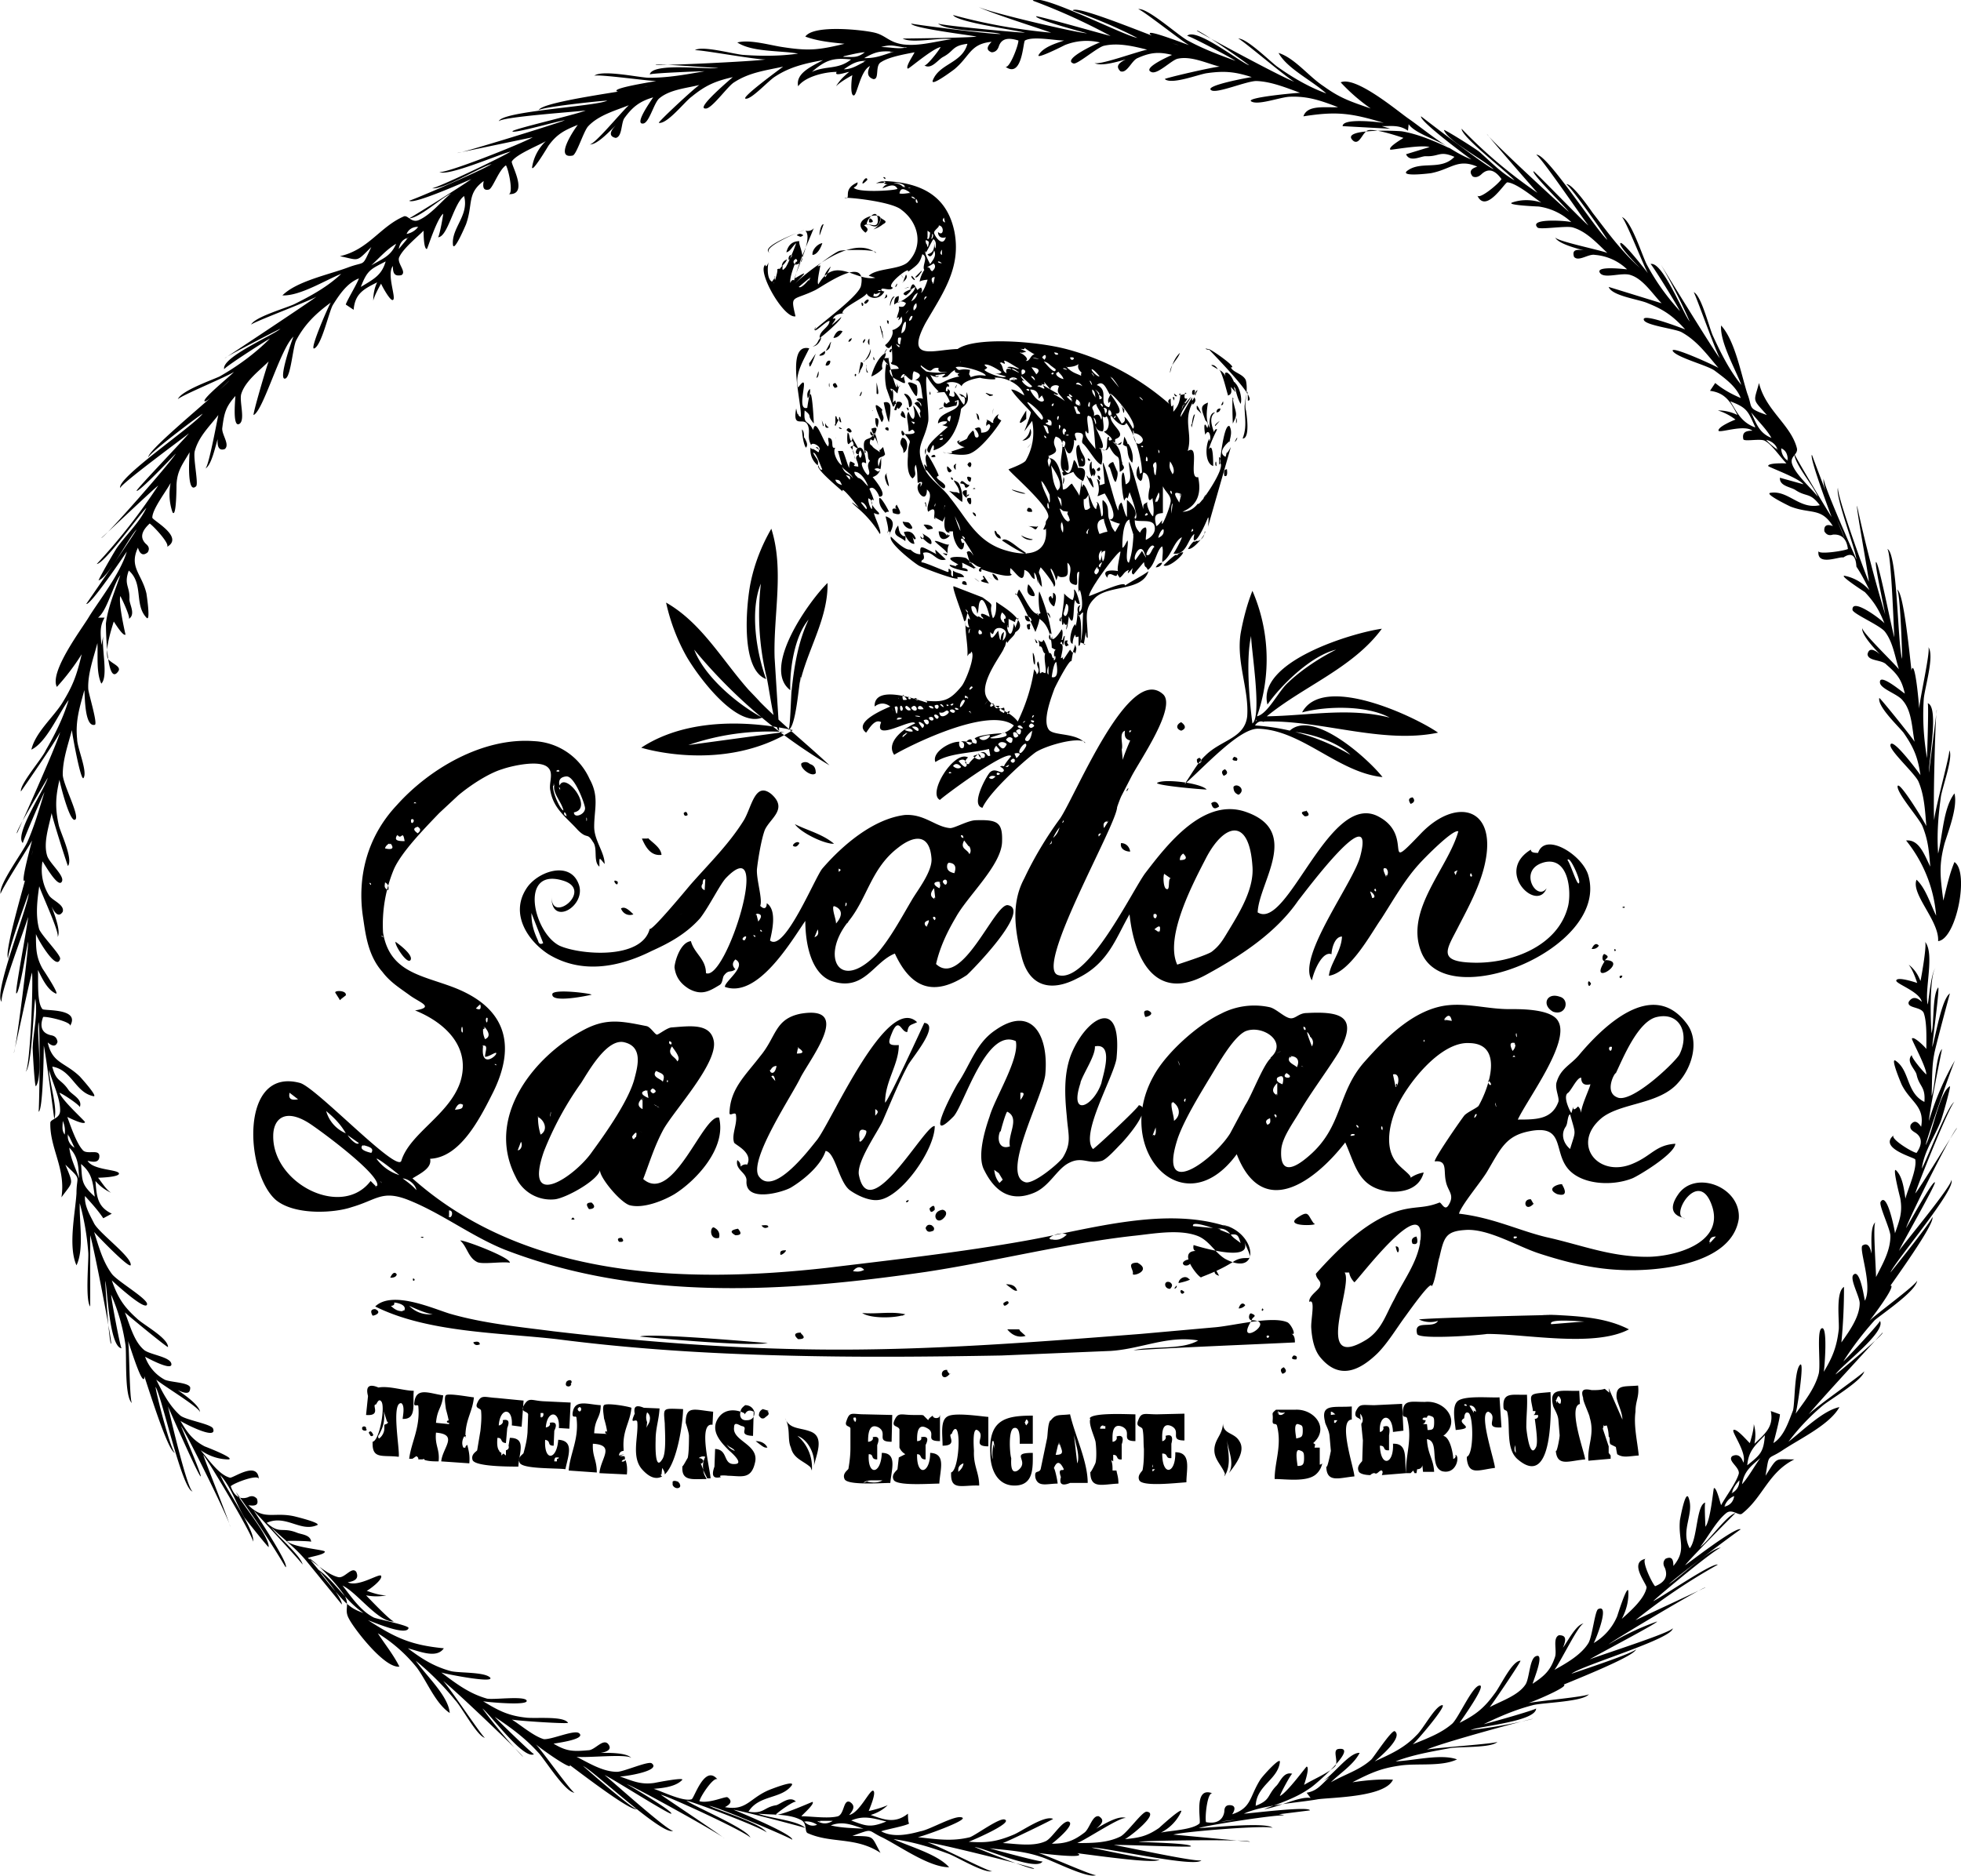 <svg xmlns="http://www.w3.org/2000/svg" viewBox="0 0 300 287"><path d="M238 201.2c-2.2 0-21 .5-20.9.7a4 4 0 0 0 2.9.2c-.8 1.3-3.8-.3-3.2 2 .2.9 9.6.2 10.7 0 6 0 16.4 2.1 21.7-.7-3.5-1.8-7.5-2-11.2-2.2-6.2-.2 3.8.2 0 0zm-.7 1.4c-.5-.9 4.5-.4 5.1-.4l-5 .4c-.2 0 1.6 0 0 0zm-44-92.2c8.7-.3 18.1 3.5 26.7 1.7-3.6-2.5-17.6-9.1-20.8-3.1 3.8-1 9.9-1.1 13.4.8-6.3-1.6-12.3-.3-18.8-.2 5.6-4.6 13.2-7.4 17.6-13.4-4.4.6-19.2 5-17.5 11.6 2.1-3 6.7-7.5 10.5-8.4-2.4 1.2-5.2 3-7.3 5-1.5 1.3-3.1 4.8-4.8 5.2a26.4 26.4 0 0 0-.7-19.2c-.8 2-1.4 4.3-1.8 6.5-.7 4.4 1.3 8.6 1 12.7-.4 3.4-4 3.6-6.4 6-1.2 1.1-2.2 3-3.2 4.4 3.1-2.7 8.4-8.6 11.3-8.5 6.7.2 12.2 6.7 19 7.4-2-2.6-10.7-10.6-14.3-7 3 .2 7.3 1.5 9.4 3.6A33.1 33.1 0 0 0 192 111c.3-.5.8-.8 1.4-.5zm-1.7.3c-.5-3.8-1-9.9-.2-13.4 0 2 1.7 12.2.2 13.4zm.5-.3c0-.3.3-.4 0 0zM146.8 61c.1-.1 0 0 0 0 0-.1 0 0 0 0zm41.3 6.5c-1.3 1.1-1.5 2-.6 2.4.4-1.5-.2.3.8-1.5l-3.5 12.2s.2-1.6 0-1.4c0 0-1.4 3.5-2.1 3.5-.2-.2 0-.7 0-1-1 .8-1.2 3.3-3.2 3 .1 0 1.3-2.2 1.3-2.5-1.3.7-1.6 3-3 3.8 0-.9.2-1.7 0-2.4-.8.4-1.1 2.9-2.2 3.6-.4-.8-.4-.1-.6-1.2l-1.6 1.9c-.3-.1-.3-.4-.1-1-.6.7-1 1.2-.6.3-.8.3-.8.8-1.4 1.2l-.4-.6c0 1-1.3-.8-1.5.6-1.3-1.6 1.9-1 1.7-1-.4 0 .4-3 .3-3-.3-.2-4.7 5.6-4.8 6.8 1-.3 5.7-2.5 5.5-1.6 1.2-.8 2.5-1.4 3.6-2.2-1 3.2-6.3 2-8.3 4.2-1.7 1.7-1 3.2-1 6-.5 0 0-2.5-.6 1 .9.2-1-.5-.5-.3.4-1.5.3-3.2.4-4.6-.3.1-.2.2-.7.6 0-.4-.5-1.5.3-1.7-.2.3-.2.6-.2 1 1-.3 0-4.5 0-3-.3-.4 0-2.6 0-3.1-.7-.1 0 2-.5 2-2.1-.3 0-2.4-1.3-3.4 0 1.4.4 2.2-.9 2.2-1.8 0 .8-4-.8.5-.2-.6-.4-1.3-.8-1.8-.4 0 1.2 2.4.4 2.8.3-.2-1.5-2.5-2-3-.6 1.4 0 .3.2 3-.4-.4-.6-.8-.6-1.4 0 2.1 0-.4-.6-.8l.1 1c-.7-.2-.6-1.1-1.6-1.4 0 2.8-1.5 0-2.2-.3.2 0-.2.9.3 1-.5.7-4.3-.7-4.7-.8.3.7-.9.3 0-.3-1-.1-1.3-1-1.7-.6l-.5-1.7c.3-.3.6-.2 1 .5 0-.3-1.4-2.3-1.4-2.4.1 3.2-1.8.4-1.7-1.3-.4 0-1 0-.4.2-1.1.2-1-1.6-.8-2.5l-.4.8-1.3-.7c.3.3.3.4 0 .2 0-.7.4-2-.9-1-.5-1 1-2.5-.2-3.4 0 2.5-2.1 0-1.2-.9.4-.4.2.5.2.5.4-.6.4-1-.4-.6-.1-1 0-1.8-.3-2.8-.5.9.4 1.4-.5 2.1-.8-.6-.8-2.2-.7-3.4 0-2.9.9-1.6-.5-3.4 0 0 2.2.2 1.3-.6-.2-.2-.4.2-.7.2 0-1.3-.5-2.4 0-3 .4 1 .5 1 .7 1.1.5-.4 0-2 0-2 .4 0 1.5 3.2 1 1.1.4-.5-.4-1-.8-1.5.5-.4.8-.2 1 .5.2-.6-.4-.7-.7-1.1.3-.2.6-.2 1-.1-.3-1-.1-3-1.2-2.8 1-.6 1-1-.2-1.4-.5.8.4 2.3-1.4.5-.4.6.7 1.8-.6 1.1-.7-.4-1.6-.6-1.7-1.7 0-.3 1.2-.2 1.4-.3-.3-.8-1.3-.4-1.2-1 .4.6.1-2.6.1-2.6-.3.6-.6.6-1 0 .7-.5 1.4-1.7 1.1-2.3.3 0 2-.8 1.4-2.1a1 1 0 0 1-.5.6c.2-.5.2-.6-.2-.3.1-.7.5-1.2.3-1.8.6.1.8.1 1.1-.5-.5-.4-1-.4-1.8.2 0-.8.1-1.2.7-1.3 0 .3 0 .7-.2 1 .4 0 2.7-1.4 2.7-2.4l-.8.5c.5-1.8.8-.4 1.2 0 0-.1.2-.3.5-.4.2.3.2.5 0 .8.4-.1 1-1.9 1-2-.2 0-1 .1-1.2.3 0-.5.7-2.3 1.3-2.2.4.1.2.4.6.6.5-.4.6-.9.2-1.2-.5.4-1 .5-1.4 1-.4-.6.7-2-.3-2.4-.4 1.4-.7 1.6-2.2 2.7.5-1.1-3.7 2.2-2.3 2.4-.2.6-1.6 0-1.7.2-.3.3.3.4.4.4-.8 1.5-2.5 1-2.7.3-.5.8-4 2.2-3.7 3.1.8 0-1-.3-1.5.8 1.5-.6-1.9 2.5 1.3-.3 0 .5-2.9 3-3.3 3.2-.1-1.1 1.5-1.6 1.5-2.6-.6 0-2.7 2.4-2.2 1 .2 0-.1.2 0 .3 1.4-1.3 6.5-5 7-6.6 1.1-5-5.8 0-7 .6-3.5 1.7-3.8.6-3 4-1.8.4-6-7-4.6-7.9 0 .4.2.3.5-.4-.2.6-.3 2.6.5 3 0 0 .7-.9.4-.8 0 .6.3 1.6-.1.9-.2.8.7-1.7.5-2 .7-.3 0 .4.9-.7-.2.8-.1 1 .3.5.2 0 1.5-3.1 1.7-3.8-.6.5-.9 1.3-1.5 1.4.3-1.2 1-1.7 2-1.7-.3.5 1.6 3.4-.7 3.6.7-1.8-.9 1.7-.7 2.8.2-.5.4-.5.6-.4.1-1.3 3-6.4 1.7-7.6.5.1 1 0 1.3-.4-1 2.5-2.3 5.2-2.9 7.7 2-1.2 1.8-1 0 .8 0 0 8.3-8 12.4-4.7.2-.6-5.2-.5-5.6-.3-.7.2-4.5 3-2.9 2.2 0 .2-.6 2.7-.3 2.9 2.6-4.5 5.6-.4 8.7-1l-1-.3c1.2-1.2 4.7-.9 6-2.1 2.4-2.4 1.7-6-1-8-1.5-1.3-8.7-2-8.7-1.8 1.2.2-.5-1.3 2-2.4 0 .4-.2.6-.6.8.5.8 6 .5 6.7.2-.5-1-1.6-.3-2.3-.1.2-.3.5-.6.9-.6-.5 0-.7-.1-.7-.5 5.4.2 9.6 2 10.8 7.7 1.1 5.6-1.8 9.5-4.4 14-3.2 6 1.2 4.1 4.9 4 2.7-1.9 12-1.2 16.6 0a39 39 0 0 1 16 8.6c-.5-.4-.5-.8 0-1 0 .6 0 1.7.4.9V63c.8-.9 1-1.6 1.1-2.8-1 .5 1.6 0 .7-.1-.5 2 1.3-.4-.5 2.2.2-.2.1 0-.2.7.4-.9 1-1.6 1.6-2.3-.3.8-1.6 2.2-1.6 3.1.6-.9 1.2-2.2 1.8-3-.1.7 0 .6.3 0 .3.4.2.7-.2 1.1-.2-.1 0-.3 0-.4-1.6 2.9 0 4.8-.8 7.5 2-1.2 0 4.4 1.6 4 .5 2.4 0 4.3-2.4 5.3 1 0 1.8-.5 2.4-1.3-.3 1.1 4.5-5.6 3.3-6.2 0 .3.6-6.1 1.5-5.6.4.8.2 1.5 0 2.3-.2.7.3-.7 0 0zm-49.2-38.7c.7-.1.3-.2 0 0zm-.6 0c.6-.6-1.3-1-1.6-.7.2-.1 1.2 0 1.6.7.2-.2-.3-.5 0 0zm1 .7c-.8-.5-1.5-1-1.7.1.5.1 1 0 1.7-.1-.3-.2-.2.2 0 0zm.8 1c-.5-.7-1.2-.4 0 0-.1-.2-.3 0 0 0zm.3.5c-.3-1.3-.5.3 0 0 0 0 0 .1 0 0zm-18.9 9.4c.5-.6.6-.3.3-.8-.4.2-.5.4-.3.8.1-.2 0-.2 0 0zm2.5 2l-1.8 1.5c.4.4 1.8-1.4 1.8-1.5-.5.5-.3.9 0 0zm10.7 2.5c-.1-.4-.5.3-1 0l-.1.4c.5.2.8 0 1-.4 0-.1-.1 0 0 0zm0-.5c-1 0 .2.3 0 0 0 0 .2.2 0 0zm9.4-4.1c-.6-.6-1-.1 0 0-.2-.1-.3 0 0 0zm0-2.1c-.3.4-.3.7 0 .8v-1zm.6-4.1c0 .6 0 .4-.3-.8-.3.4-.2.6.3.8 0 0-.6-.4 0 0zm-1.8 1.5c0 .4 1.3 2.4 1.8.7-.6.2-1.2 0-1.2-.8.9.8 1-1 .1-1 .2.2-.7.7-.7 1.1zm-.5 1c.3 0 .5-.8.2-.8 0 .2 0 .5-.2.8.2 0 .1-.3 0 0zm-.6-.2c.4.7.5-1 .5-.8l-.4-.3v1.1zm0 1c.1.6.2.5.3-.4-.5-.4-.6-.3-.4.3-.1.2 0 0 0 0zm1-.4c.2 0 .1.8.3 1 0 0 .3-1-.3-1.4-.3.3-1.3 2.7-1.2 1.8-.3.2.7 2 .7 2 .5-.7 1-1.3.6-2.1 0 .2-.5 1.5-1 .6.8-.2 1.1-.7 1-1.9 0 0 .1.7 0 0zm0 6.4l.2-1c-.5 0-.6.3-.3 1 .1-.3-.2-.3 0 0zm-1.4 2.5l.4-.5c-.3-.1-.4.1-.4.5zm-3.8 7s-.9-.4-.7-.5c0 0 .8 1.2.7.5zm.1-.2c.1-.9.4-1.2-.3-1 0 .1-.2 1 .3 1 0-.4 0 0 0 0zm.8 4.7c-.4-.7-1.3 1.3 0 0 0 0-.3.3 0 0zm.1-8.2c-.5 0-.7 1.6-.7 1.8.7-.3.7-1.1.7-1.8-.2 0 0 .2 0 0zm.4-1.8c-1 1.2 0 .2 0 0-.2.2 0 .2 0 0zm.6 1c-.2-.3-.6.5-.5.7.3-.1.4-.3.5-.7 0 0-.1.2 0 0zm.6-2c-.3.1-.6.7-.4 1.1.4-.3.5-.6.4-1zm.2-1.6c-.6.3-.7.8-1 1.3.6-.3.8-.7 1-1.3zm-1 19.7l.4.4c.2-.3.2-.3-.3-.4zm37.8 4.3c0 1 .4.3 0 0 0 .2 0 0 0 0zm-.7 2.8s0 1.1.3 1.1c0-.2.3-1.7 0-2-.4.2-.5.5-.3.9 0 .3 0-.2 0 0zm-1.2-1.1c.6.5 0-1.6 0 0 0 0 0-.1 0 0zm-1-9.7c1.1 1.1.2-.2 0 0 .2 0 .1 0 0 0zm-.8 5.5c-.3-1.8-.3 2.3 1 1.5 1-.6-.5-1.6-1-1.5-.1-.2.2 0 0 0zm1 2c.5.4.5-.3 0 0 .1.1.2 0 0 0zm-4.7-10.7l1.4 1.7s-1-1.7-1.4-1.7c.5.5.2 0 0 0zm-2 1.3c2 .9.1 2.9 1.8 3.4.2.1.5-1.4 0-.6-.2-.6 0-.7.3-1.4.5.8 2.3 3 .8 3l.9 1.5c.5-.2.6-.6.4-1 .3 0 1.3 1.7 1.3 1.8 1.1-.6-3.7-6.3-3.5-5.2-.6-1-1-2.3-2-1.5.2.2.1 0 0 0zm2.9 4.7c-.7.5 0 .5 0 0-.3.1 0 .1 0 0zm-1 3.3c-.2.5 0 .6.4.4 0-.5-1.2-1.1-1.2-1.3.7 0 1-1.5.4-2.3-.2.2-.4.2-.6 0 0 .7.3 1.8 0 2.3-.5 0-.9-.2-1.1-.8-.1.3 2.2 4 .5 3.3 2 1.6.8-2 1.6-1.6 0 .2 0 0 0 0zm-2.4-3.2c1-.8 1.1.5 1.2.5.3-.9-.7-1.7-.8-2.4-1.3.7 0 .8-.4 2 0-.2 0-.3 0 0zm.8-3.3c.3-.2-.4-.7-.6-.8.5.4.7.9.7 1.5.5-.1.5-.3-.1-.7.3-.2.2.2 0 0zm.2 1.4c.7 1.1.4-.3 0 0 .1.1.1-.1 0 0zm-1.2-2.2c-.1.6.4.9.5 1.3-.1-.4 0-1-.5-1.3zm.2 4.3l.3 1c.2 0 0-.9-.3-1 0 .5 0 0 0 0zm1.8-.5c.4-.6.3-1-.3-1 .2.2.2.6.3 1 .3-.3 0-.4 0 0zm.6-.8c-.3.6-.2 1 .3 1.1.1-.4 0-.8-.3-1 0 .2.2.1 0 0zm-2.7-6.1c0 .4 1 1.2 1.2 1.1-.1-.2-1-1.2-1.2-1.1 0 .1 0 0 0 0zm0 .6c.9 1.2 0-.3 0 0 0 .2 0 0 0 0zm-.3 1.2c.7 1.5.2-.3 0 0 0 .2 0 0 0 0zm0 5.4c-1-.8.5 4-.6 2.2-.5 1.3 2.4 3 1.8 4-.5 0-.3-5.5-1.1-6.2-.1 0 .2.1 0 0zm-.5-3c.4-1-.1.6 0 0 0 0 0 .2 0 0zm.5 1.5c.2-1.7-.6.3 0 0 0-.4 0 0 0 0zm-3-7.5c.2.9 1.2-.2 0 0 0 0 .1 0 0 0zm-.6 1.4c1 1 1.5 1 2.3 1.4-.1-.8.3-.6 1.2.6-.6-.9-2-1.3-1.6-2.4-.6.5-1.9.5-1.9.4.4.4.1-.1 0 0zm2.5 8.7c0-1 .3 0 0 0 0-.3 0-.1 0 0zm0-5.7s-.7-1-1-.3c.3 0 .7.1 1 .3zm-.3 3c0-.5-.2-.8-.6-1-.3.7-.2.8.6 1-.2-.8-.2 0 0 0zm-.4.7c-.2-.5 0-.6-.6-.6l.4 1.1c.7.1.7 0 .2-.5zm-2 3.3c.5-.1-.1-.7-.2-.5-.4.4.2 1.5.2.5.1 0 0 0 0 0zm-.3 1.3c-.2.7-.2 1 .2 1 .3-.6.2-.9-.2-1 0 .3.1 0 0 0zm.7-9.2c.3.3-.2.1 0 0 .1.1-.5.2 0 0zm-.3 8.4c.8.2.5-.3 0 0 .2 0 .1-.1 0 0zm1-5.2c0-.4-.4-1-.8-.7l.7.7c.1-.3-.2-.2 0 0zm.1-.7c-1-1-.5.3 0 0 0-.1-.4.2 0 0zm-1.5-4.3c1.4.5.1-.3 0 0 .2 0 .1-.1 0 0zm-.6.5c-1 .2 0 1 .7 1.1-.1-.4-.5-.8-.7-1-.2 0 0 0 0 0zm-.7-3c0 .3.3.5.6.3-.1-.3-.4-.2-.6-.3zm-.6 2c-.3-.3-.6-.5-1-.6 0 0 1.8 2.3 1.8 1.2l-.8-.6c-.3-.2.3.2 0 0zm.5 1.1c-.8.1 0 .6 0 0-.1 0 0 .2 0 0zm-1.8-2.3c.6.5.3.4.6 0 0-.5-.2-.5-.6 0 .1.2.2-.1 0 0zm0 4c.1.6-.6 0-.7.5.1-.4 1.7 1 .8-.3l2.4 1.4c-.4.3-.5-.2-.7 0 0 0 1.8 1 1.8 1.2-1.1-1.5-1.4-1.3-1-2.4-.3-.3-1.3-.2-1.3.5-2-2.4-.1-.2-1.4-.9 0 .1.4.2 0 0zM162 65v.7c.3-.4.3-.6 0-.7zm0-1.3c-.5-.2-.2 1.3 0 0 0 0 0 .1 0 0zm-.8-2c-.7.3 0 .8 0 0-.2 0 0 .1 0 0zm-.7 4.7c-.3-.8 0-1.3-.9-1.3.3.3.4 1.3.9 1.3-.1-.3-.3 0 0 0zm-.8.2c.2.8.7.3 0 0 0 .2.2 0 0 0zm-3-8.3c-1.1-.5.8 1.5 1.2.8l-1.7-1.6c0 .3.3.5.5.8-.1 0-.2-.3 0 0zm-.4-1c.3 0 .8-.4.4-.7-.6-.3-.4.5-.4.6 0 .1 0 0 0 0zm2.2 0c.6-.5.6-1-.7-1.1l.7 1s0 .1 0 0zm-.8.3l.6.6c.1-.2-.3-.8-.6-.6.2.2.1 0 0 0zm-.7 2c.7.6.5-.4 0 0 .1.2.1 0 0 0zm.3 2.2c.2.3 2 2.6 2.1 2.4 1-.4-3-3.6-2.1-2.4zm2.4-.5c0-.3-.2-.5-.3-.8l-.5.5c0-1-.5-1.4-1.3-1.4 0 .3 1.4 2.4 2.1 1.7 0-.2 0 0 0 0zm.7 6.3c-.2 1.4.2-1.6 0 0 0 .1 0-.2 0 0zm.4-2.4c.2-.7 0-1-.6-1 .7.8-1.3.2.6 1-.1-.4-.3-.1 0 0zM158 54.7c.3.2.7.2 1 .2l-1-.2c.1 0 .1-.1 0 0zm-2-.7c.4 0 1.6 1 .9 1.2.7.2.7-1 1.5-1 .1.3-2-1.2-1.7-1 .3.6-1.6-.3.3.6a3 3 0 0 1-1 .2c.2 0 .4-.3 0 0zm-1 4c1.4.3 0-.7-.6 0l.1.3c.5-.5 1 .3.6-.4.2 0 0 .1 0 0zm.9-1s-1-.8-1.1-.5l1 .5s-.3-.2 0 0zm-3-1.5c.7.5.3 1.3 1.1 1.6-.2-.6 0-.8.7-.6 0-.2-.5-.2-.6-.3.6-.3 1.7.4 1.8.2-.6-.3-2-1.3-2.3-1.2.4 1-.3 0-.7.3.2.2.3-.1 0 0zm-2.3.3c.4.6.7.3 0 .8.4.5 3 1.4 3.3 1-3.4-1-.8 0-.7-.7-.6-.4-2-1.3-2.6-1.1 0 .1 0 0 0 0zm-3.7-.5c0-.3.7.5 0 0 0 .3.1 0 0 0zm-.7.9c.7.8.4.1 2.2.4-.2 1-.2.4.1 1.1.6-.2 1.2-.4 2.3-.2 0-.6-3.9-1.7-4.6-1.3 0 .1 0 0 0 0zm-1.3 1.4c-.3.1-.5.2-.8.1.9-.7.6-.5-1-.3 0 .2.2.2.5.1 0 .4-1.2 0-1.3-.2 1.3 2.7 1.4.8 4.5.3-.4-.2-.4-.3 0-.5-.6 0-.8-.2-.7-.5-.7.4-.7.6-1.2 1 0 .1 0 0 0 0zm-3.2-.8c-.1.1 2.4.4 3.2.1-.2 0-1.6.3-1.3-.6-1.5-.2-.6 1.3-2.7-.4-.3.2 1 1 .8 1 0 0-.2-.3 0 0zm1.4 20.2c-.3.6 0 .7 0 0 0 0 0 .2 0 0zm1.4.3c-.2 1.4 0 .2 0 0-.1.2.2.3 0 0zm2.4 3.7c-.2-.9-.5-1.2-.8-2 0 .3 1 2.9.8 2-.1-.2 0 .2 0 0zm.6 2c0-.6-.3-.7-.5-.5.1.6.3.7.5.5 0-.2 0 0 0 0zm0-.5c.5-.1-.9-1 0 0 0 0-.2-.1 0 0zm12.8-3.2c.9-1.4-6.2-7.3-6-7.5 0 0 2.2-.8 2.6-1.3a8.6 8.6 0 0 0 1-6.1l-1.2 1.6s1-2.5 1-2.9c0-.2-2.4-2.4-3-3.5.7 0 1.6.7 2 .9-.6-1.9-3.3-2.9-4.6-2.7 1 .5-2.2.1-2.1 0-.3 0-2.6.4-2.9 1.3-.4-.6-1.5-.8-2.3-.5 0 .1.4 0 .4.6-.3-.2-.5 0-.5.6.3.2.3-.1.3-.3.5.4.3.4.2 1 .8.4 1 .2.7-.6.6.3 1.3 2 1.6 2 .1-.3.4-1.4-.5-1.2.2 0 .1-.1-.3-.4 1.2 0 1 1.5 1.2-.3.7 2-.9 2.2-.9 2.7-.2 1.7-1.2 5.4-4.2 6.2.1-.3.1-.6 0-.8-.2 0-.5 1-.6 1.2-1.5-.7 2.4-3.5 2.8-4-1.7-.5-.3 0-.1-.8-.5-.1-1 0-1.4.3 0-2 3.8-1.7 3.1-3.6l-.5.2c0 .6.6-.8.2.7-.2-.2-2.5 1-1.8-.6.4.6.3.1.8 0-.1-.5-.8-1.5-.8-1.5-.8 0-1.6.2-.9-.1-.5-.5-1-1-1.8-2.3-.4.3.4 5.8.2 6.9-.6 3.2-2.1 3.7-.7 6.9.8 2 2.8 3 4 4.7 2.6 3.2 4 6.6 8.2 8 4 1.3 6.9.5 6.5-3.3 0 .2-.2.3-.4.2.8-1.6 0-.6.7-1.7 0 0-.1.2 0 0zm-14.8-15.7c-.6.1-.8.7-.2.9l.2-.9c-.2.1 0 .3 0 0zm-1.2 3c-.7-.2-.7.3 0 0-.2 0-.2.1 0 0zm-.1.4c-1.2.3.3.5 0 0-.3 0 0 0 0 0zm16.3 10.8c-.2-2-.5.2 0 0 0-.2 0 0 0 0zm.2-1.8c-.1-.3-1-2.2-1.4-2.4.2 1.3.9 2.2 1.2 3.3.3 0-.1-1.8.2-1-.1-.3 0 .3 0 0zm-.1-6c-.4.3-.4.5-.1 1.5 0-.5.6-1 0-1.4zm1.2 5c1.1-.8-.5-3-1-3.8.2 1.2.2 2.8 1 3.9 0 0-.1-.1 0 0zm0 1l.6 1.5c0-1.7-.3-1.1-.5-1.5 0 .6 0 0 0 0zm.6 3.8c-.2.7-.1 1.2.2 1.7.1-.5.1-1.1-.2-1.7-.1.3.3.3 0 0zm1.3 0c-.2-1.2-.6-1-.3-1.5-1.3-.2-.4 0-1.3-.5.2.6.8 2.2 1.6 2 0-.4-.5.1 0 0zm0 .6c-.4-.5.7.6 0 0 0-.1.1 0 0 0zm2.9.5c-.1 0-.7.7-.2.8 0-.2 0-.5.2-.8-.2.3-.1.3 0 0zm.2-3.2c-.2-.6-.2-1.3-.3-2-.5 1-.8.6-.7.6 0 0-.1 1.2.2 1.7.3 0 .2.1.8-.3-.1-.2-.1.1 0 0zm1.1 9c-.6.7-.6 1-.2 1.2.5-.4.5-.7.2-1.1-.1.3.3.3 0 0zm.7-.7c-.6.4-.6.7-.3.8l.3-.8c-.2.3 0 .3 0 0zm-.3 0c.2-.7.3-1.2.2-1.8-.5.5-.5 1.1-.2 1.8.1-.7-.2-.2 0 0zm.8-1.7c-.6 0-.7.4-.4 1.6.3-.3.3-1 .4-1.6 0 0 0 .1 0 0zm.3-3c0-.2-.6-1.6-.5-1.9-1 .1-1.3.9-.7 2.3.1 0 1-.4 1.2-.3 0-.1-.2 0 0 0zm2-1.3c.3.4-1.4-.3-1.7-.5.4 1 .2 1 .9 1.9l.8-1.4c.2.3-.3.6 0 0zm2 1.9c0-.2-.7-2-.6-2.4-1.2.3-1.1 4.3-1.1 4.3.3 0 .6-.9.8-1.1.2.5-.5 3.2.2 3.4.5-1.5.6-2.7.7-4.2 0-.4-.1.6 0 0zm0-2.6c1.2.7-.4-3.5-.6-4l-.3 1c-.1-.3-.3-.2-.5.3-.2-.3-.7-3.9-.2-4.3.2-.1.4 1.7.4 1.8 1.2-.4.5-2.2.5-3.4.3-.1 2.2 7.2 2.2 7.2 0-.8 0-.7.7-1.1-.4.2.4 2 .8 2.2.2-.9 0-2-.1-2.8-1.2 1.5-.3-2.8 0-2.5 0 .5 0 .7-.4.8 0-.9-.2-2.1-1-2.2-.2.5 0 1-.4 1.3-1-.6-.6-2-.3-2.3l.2 1.2.3-.2c0-2-1-5.8-2.4-7.6-.4 1-1.9-.4-2.4-1.3-.4 1.6 2.9 3 .7 3.8 0 .4-.2 1.3 1 .4-.2 1-1 0-1.4 0 1.5 1 1.2 2.7 1.5 3.2-.2.4.9.7-.4 1.4-.1-3.6-.2-1.2-1.6-3.9-.4.7-.3.6-1.3.5.3.8.3 1.5.1 2.3-.8-.2-2-2.5-2.8-3.2-.6-.4.8-1.7-.9-1.7-1 0 .5 1.6-.5 1.1.1 1-.6 3.4-1.4 1.1-.2 0 1.5 4.7-.1 3.4 1 1.7 1.3-1 1.5-1.4.2 0 .6.9.6 1.2 1.4-.2 1.2 1 .8 2-.7-.3-1.2-.8-1.5-1.4l-1.5.6c-.3-.5-.2-.7.1-.5-1.5-1.4 1-4.9-1.3-5.5-1 1.7 1.4 2.1-1.2 3 .2 0 .3.2 0 .3 1.8-.2 2.2 3.3 2.3 4.8.7 0 1-.8 1.4-.9 0 .1 1.4 2 1.1 2 .9-5.8 0 0 .6-1.9.8.5 1.3 3.6 2 3.8 0-.4.4-1 0-1 .5-.4.7 1.7.8 2.1.5 0 0-2 .2-2.5 1.2.9.6 2.1 1 3 1.7 0-.5-3.7-.7-4-2.2.8-.2.6-1.2-2.2 1.1.5-.4 1.3 1.2.7l-.3-3.2c.3-.2 2 7 2.4 7.3 0-.4 0-.8.4-1.2.2-.1.5 1.8.9 2.2v-2.6c.5.3 2 2 1 2.8.3.2.4-.3 0 0zm2-.8c-.8.7.7.3 0 0 0 .1 0 0 0 0zm-.3 6.2c-.6-1.9-1.9.6-1.4 1l1-1.4c.2.3 1 1.8.4.4 0-.3.1 0 0 0zm1.5-1c-.4-.9-1.4 1.1-1.2 1.2.6.3.8-1 1.2-1.2-.1 0-.5.1 0 0zm0-3.3c-.3-1-2.2-.5-3-.8 0 .9.3 1.4.8 1.9.2-.4.4-.7.8-.8.4 0 0 1.6.1 1.9.9-.4 1.6-1.2 1.3-2.2 0-.3.2.6 0 0zm.2-3.4c.4-.3.8-1.3.4-1.7.2 0-.7 1.3-.4 1.7.5-.4-.2-.3 0 0zm1.2 4.5c.2-1.2-.7 0-.8.8.4-.2.7-.4.8-.8zm1.1-4.8c0-1-.8-1.4-1.2-2.3v4.1c-1.2.1-1.4.4-1 2 .4-.2.6-.6.9-.9-.4 2 1.3-2.1 1.3-3 0-.1 0 .5 0 0zm.2-1c0-1-.6-.6 0 0 0-.3-.2-.2 0 0zm.1 1.3c-.3.3-.2 1.2-.2 1.6l.2-1.6c0 .2 0 .6 0 0zm0-4.4c.4-.6 0-1.4-.4-2-.2 1 0 1.2.4 2 .2-.3 0-.2 0 0zm1.3 3c-1.7-.7-.6.7-.3 1.3l.3-1.2c-.3-.2-.3.3 0 0zm.2-13.3c.1 0 .7-.7.3-.8 0 .3-.2.6-.3.8.1 0 .1-.3 0 0zm1.5 18.6l-.2.5c0-.1.6-.1.2-.5zM166 113.6c-1-1-6.4.6-7.7 1.6-2.1 1.6-7 6.1-8 8.4-1.8-.4.4-4.4.9-5.1.8-1.3 1.8-.1 2.2-.4.5-.3-.2-.7-.4-.8.3-.3 1.1.2 1.2 0 .9-1-2.1 1.5.5-1.6-.7-1.1-11 6.6-10.9 6.7-2-1 2.2-7.7 4.3-6.5-.3.2-.9 1.1.2 1-.4 0 1.7-1.8 1.5-1.7-.3.4.3 1 .8.7.2-.5 0-.7-.6-.7 1-.5.9.8 1.5.4l-.2-1c-2.9.7-6.1.6-8.2 2-.6-1.5 2.3-3.2 3.7-3.1-.2.2 0 1.3.6.9.2-.5.1-.8-.4-1a9 9 0 0 1 2.3.4c.2-.2.2-.5-.2-.8.6-.6 3.8-.8 4.2-.8-.2.2-1.8.6-1.8.7 0 .2 2.3 0 2.5-.4 0-.4-.4-.5-.7-.3a3 3 0 0 0 1.8-1.2c-4.2-3.3-18.4 4.4-18.3 4.5-1.4-2 1.7-4.2 3.2-4.8-.3-1-6.5 3-5.2-.2-1-.6-1.9 1.1-2.3 1.6-2.1-1.6 2.8-3.6 3.7-4-.8-.6-1.6-.6-2.4 0-.1-3.7 7.4-.7 8-.6.1-.2 0-.2-.3-.3 2.8.3 3.8 0 5.6-2.2.6-.7 2.2-4.7 1.5-5.3-.5 1 .1-.4-.6.7.1-1.6-.3-3.2-.3-4.8.1.3.3.4.6.4-.2-.4-.3-.9-.2-1.4l.3.2a3 3 0 0 0-.4-1c-.9 3.9.1.4-.5 1.3 0-.5-2-5.4-1.6-5.4l4.4 1.7c2.4 1.7.7.6 1.6 3.2.6-.5.5-2.1.5-2.5 1 .7 5.5 3.3 2.8 4.7 0-.8.5-1.5.6-2.2-.4 0-.5.3-.5.6l-1-.5V96c-.4 0 0-.3-.2-.3-.2.4.6 2.8 1-.3.8 1.8-.4 1.9-1 3-.2-.8-.2.5-.5.7 0 .6-3.6 4.9-2.8 7.3.7 2 3.4 2 4.9 4 1.2-2.5 2.1-5.2 2.5-8 .2.3.4.5.4.8.8-.8-.3-1.3.2-2 .3.4.2 1.3.3 1.8.6 0-.3-.4.8 0 .3-.3-.3-2.3 0-3-.5-.2-.3-1.2-.9-1.1 0-.3 0-.6-.2-1 .3.3.7.5.8 0 .3 0 1.3 3.3.9 2 .6 0 .3 1 .8.8-.3-2 .9-.8-.4-1.6 0-1.4-.5-3.6-1.9-4.4 0 .5-.4 1.5-.6 2 0 0-3-6.7-3.1-5.8.4.3.3-.3.6-.7.8 1 2.1 4.5 3.3 3.6-.3-.3-.4-2.9-.2-3.3 1 2.4 1.6 4.5 2 7.3.5 0 1.3-1.3 1.4-1.5.3.2.1 1.3 0 1.6.3.2.2-.6.5-.6-.4 3-.3 0-.7 1.2.7 0 .2 1.5.1 2.2.2 0 .4-.2.5-.4-.2.3-.3.5-.1.6l1-1.5.4.5.4-1.3c.1.7.3.3 0 1.4-.4-.7-.4.3-.6 1.2-.2-.5-2.3 3.5-2.6 4.2-.5 1.4-1.9 5-.8 6.3.8.9 4.1.4 5.5 2 0 0-.2-.3 0 0zm-7.3-19.8c-.2.2.6.7 0 0 0 .1.1.1 0 0zm2.5 7.2c.5.1.2-1.5 0 0 0 0 0-.2 0 0zm-.3 2.6c.8.2 1-.6.7-2.3-.4 0-.7 2.2-.7 2.3 0 0 0-.3 0 0zm-.5-.4v-1.3c-.2.4-.3 1.2 0 1.3zm-12.7-10c.3.8.7.6 0 0 0 0 .5.4 0 0zm.7 3c-.3 0-.3 1.6 0 0 0 0 0 .2 0 0zm-3 11.6c.2.5.9-.5 0 0 0 0 0-.1 0 0zm-.6 0c0 .5.7 0 0 0zm-1 0c1 1 .4-.3 0 0 .2.2 0 0 0 0zm-.9.2c.6 1.3 1.2-.7 0 0 .2.3.2-.1 0 0zm-.8 0c.1.3.3.4.7.4 0-.3-.3-.4-.7-.4zm-.7.2c.4 1 0 0 0 0 .1 0 0-.1 0 0zm-.6-1c1 .3-.2-.1 0 0zm-.3.9c-.2.4 0 .5.8.4-.2-.4-.5-.6-.8-.4 0 0 0-.1 0 0zm-.6-1.2c1 .7.2-.4 0 0 .2.2 0 0 0 0zm-2.5 0s.5-.8 0 0c.1 0 .1-.3 0 0zm-.8 1.8c-.3-1.1.1.5 0 0 0-.2 0 0 0 0zm.7 0c.1-.5 0-.8-.5-.5 0-1 .3 2 .5.6.1-.2 0 0 0 0zm.7 1.2c-.4-.2-.8-.1-.8.2.2 0 .5 0 .8-.2zm.1-1.5c0-.3-.4-.7-.4-.1 0 .7.5.5.4 0zm.1-1.3c.6 0 .7 0 .2-.5-.4-.7-.4.3-.2.5zm1.2 1.5s-.9-1.1-.9-.3c.3.4.5.5.9.3-.2-.2-.2 0 0 0zm0-1.7l-.4-.3c-.1.3 0 .5.4.3zm.4 1.8c.7.2.5-.7 0-.7-.5.2-.5.4 0 .7zm1 1c0-.3-1.8-.2 0 0 0-.1-.2-.1 0 0zm-2 2.4s-.9.4-.7.7l.8-.7c-.6 0-.4.3 0 0zm.9-.2c-.3-.5-.8-.6-1.3-.2.5.2.9.3 1.3.2-.2-.3-.1.2 0 0zm.8-.4c-.2-.3-.5-.4-1-.3 0 0 1.2 1.2 1 .3 0 0 0 .1 0 0zm.5-.9c-1-.5 0 .6.1.8.4-.3.3-.6-.1-.8-.1 0 .4.3 0 0zm1.1 0c0-.5-.4-.6-.8-.4.1.3.5 1 .8.4 0-.4 0 0 0 0zm.7-.6c0-.3-.4-.4-.7-.2.1.6.8.5.7.2zm.8-.3c0-.2-.6-.6-.7-.2.3.6.6.6.7.2.1-.1 0 .1 0 0zm1.4-1c-.5 0-.5.5-1.3.3.1 1.4 2-.1 1.3-.2-.2-.1.2 0 0 0zm1 0c-.2-.2-.5-.2-.7 0 0 .2.8.7.8 0-.2 0 0 0 0 0zm.7-.2c-1-.6-.6.4 0 0-.2-.2-.2 0 0 0zm1-1.2c-.5-.8-1 .9-.8.9.2 0 .7-.8.7-1zm.4-.6c-.5-.4-.6-.3-.4.2-.5 0-.3 0 .4-.2-.2 0 0 .5 0 0zm.4-.8c.4-.6-1 1.8 0 0 .1 0-.2.3 0 0zm.1 3.3c-.2-.4-.2-.5-.4-.3.2 0 .3.2.4.3zm.2-4c-.2-.7-1 1 0 0 0-.2 0 0 0 0zm2 2.4c-.6.8 1-1.2 0 0 0 0 .2-.2 0 0zm2.4-12.6c.8.6.4.3.4-.3.4 0 .4-.4-.3-1-.3.5-.3 1 0 1.3.1.1-.3 0 0 0zm-1.7 1.7c0 1.5.5.8 1.2-.2.1.3.2 1.5.4 1.4 0-.5.1-1 .5-1.2l-.2 1.3c.2 0 1.2-1.5-.3-1.9-1.5-.2-.8 1.6-1.6.6 0 .8 0 .2 0 0zm-1.3.3c.2-.8-1.2-.6-.1-.9-.6.3-.5 1.2 0 .9.2-.3 0 0 0 0zm0-2.6c-.6-1.1 1.2 0 1.2 0 0-.2-.8-3.2-1.4-2.5-.4.5-.2 1.5-.5 2-.1-1-.5-1.3-.9-1.1 0 .7.3 1.2 1 1.6 0-.4 1.2.8.7 0-.1 0 0 .2 0 0zm1 14.4c-1.1 0 .2-.1 0 0-.1 0 0 0 0 0zm.9-1c-.6-.7-1 1 0 0-.1 0-.1 0 0 0zm.8.2h-.8c.3.5.5.5.8 0zm.6.3c-.8.2-.8.4.1.8.1-.3.1-.6 0-.8-.3-.1.2.2 0 0zm1 .5c-.7 0-.4 1 0 0-.3 0 0 .2 0 0zm-5.8 4.7c0-.5-.4-.5-.9 0 .4.6.7.6 1 0 0-.1 0 0 0 0zm2.7-1c-.2-.1-1.6.3-1.6.4.7.9 1.9-.3 1.6-.4zm-5.8 5.7c-.6-.3-.6.4 0 0-.2-.1-.2 0 0 0zm1.3-1c-.4-.4-.8-.4-1.1 0 .7.7 1.5.2 1.1 0zm1 0c0-.9-.5-1.2-1.2-.8-.3-.2 1 1.4 1.1.8.2-.2 0 .1 0 0zm2-1.7c-.1-.2-.9.1-1 .2.5.6 1.6.8 1-.2 0 0 .4.6 0 0zm2.4 3.3s-.7-.3-1 .2c.4.3.6.2 1-.2zm.7-.4c-.7-.6-.7.6 0 0 0-.1 0 0 0 0zm3.5-7.8c.8-.4 0-.3 0 0 .2 0 0 0 0 0zm-.8.5c-.1.2.6.5.8.3-.3-.4-.5-.5-.8-.3zm-.3.7c.4.7.7.8.8.1 0-.6-.6-.3-.8 0 .2 0 0-.2 0 0zm-.4.3c0 .7.3 1 .8.5-.2-.5-.5-.7-.8-.5 0 .3 0 0 0 0zm-2 2.7l-.6-.7c-1 1.3.7 1 .5.7 0-.3.1.2 0 0zm1-.8c.2-.3-1-.8-1.3-.1.5.6.8 1 1.3 0 .2-.1 0 .4 0 0zm.9-1c-.3-.3-.7-.3-1 .2.5.5 1 .8 1-.2 0 0 0 .2 0 0zm.4 3.3c-.2-.3-.4-.3-.7.1.2.4.5.4.7 0-.1-.2-.2.1 0 0zm.7-1c-.3-.1-.5-.1-.8 0l.3.7s.6-.5.5-.7c-.1 0 0 .1 0 0zm1-1.2c.1-1-1.4.7-1 1.1.3.2 1-1 1-1.1 0-.1 0 .3 0 0zm1-2.3c0-.2-1.5 1.2-1.1 1.5.7.5 1-1.2 1-1.5 0 0 0 .2 0 0zm.2-.8c-.3-.4-.6-.4-.8.1.2.4.5.3.8 0 0-.2 0 .2 0 0zm0-.7c-1.1-.4 0 .7 0 0zm0-.8c-.3-.3-.5.8 0 0 0 0 0 .1 0 0zm-23.5-33.4zm-3.3 1.8c-1.4-1.2-1.4-1.4 0-.2-.3-.4-2.8-3.6-2.5-2.5-.5-.5-4.2-3.5-3.7-4 .2.6.4.8.6.6-.2-.3-1-2.8-1.4-2.5.5 1 .9 1 .7 1.9a3 3 0 0 1-1.1-2.7c.7.7-.4-.4 1.2.7.2-.2.1-.5-.4-.7.2-.2.4 0 .5.4.5-.5-1.1-1.4-1.2-.8-.7-1.2-.1-2-.5-3-.6-1.5-2.4.7-1.8-2.6.2.8.2 1.2.4.6-.2.3 0 .6.3.7.3-1.6-2.5-11.4 1.3-10.5-.8 1.7-2.3 4-1.7 6 2.2-3-.6 3.7 1.4 3.1 0 0 .3-2.3.5-2.1.3.2.5 4.2.5 4.5-1.2-1.4-.1-1-1.4-2-.2 2.4.5 1.3 1.3 3 .4-2.2 1.6 2.1 2.3 2.5.2-.6 0-.6 0-1.3 1.1 0 .2 1.8 1.1 1.5-.5.6.3 2.3 1 2.7l-.6-2.2h.7c.2.1.7 2 1 2.6 0 0 0-.8.2-1 1.6.6-.4.6 1.2.8 0-1-.8-1.3.1-1.9-.5 0-.6-.3-.3-.8 1.1-1 1.4 1.8 1.4 2.2-1.4-.8-.2 1.6.3 1.8.6-.5-.5-1.3.3-2.2-.6-.4 0-1.5-.8-1.6.2.3.2.4 0 .4-.6-3 .8-1.5 1.4-3 .4 0 .6 2.1.9 2.6l.5-.5.3 1.1c-.3.7-1.4 0-1 1.9l.4-1.4c0 1 .2 2.5-1.3 3 0 0 2.6 3 1 3 0-.2-.8-1.9-1.5-1.2.2.4 1 2.3.5 1.6-.7.5.6 1.7.9 2 .4.6-.7.1-.7.1 0 .4 1.3 3 .9 3.2a16.3 16.3 0 0 0-3.2-3.8zm2.4-6.1c.5.4.6.5.9 0-.4-.2-.6-.2-1 0 .3 0 0-.1 0 0zm-.4-3.6c.2.4.9.7 1.2 1-.1-.6-.4-1.8-.8-2.3-.1.4-.1.7-.6.3-.2.5-.2.8.2 1 0 .1-.2 0 0 0zm-4.6 6c-.3-.6-.3-.8-1-.8.1.5.6.7 1 .8-.1 0-.2.1 0 0zm.6-1.5l.6.7c.2-.6-.2-.6-.6-.7zm1.1.5c-.3-.8-1.2-1.1-1.7-1.8.6 1.4 1 .8 1.7 1.8-.1-.2-.2-.3 0 0zm2.4 3c-.2 0 .1 1.5.5 1.7 0-.1.2-1.5-.5-1.6zm-1.3-6.1c.3-.4.3-.8 0-1.2-.3.4-.3.8 0 1.2.1-.1 0-.3 0 0zm-.4 3c.7.1 1 .8 1.6 1.3-.3-.9-1.2-2.3-2.1-2.2 0 .3.2.6.5.8zm.5 3.8l.8 1c.4-.1-.5-1.3-.8-1 .3.3-.2.2 0 0zm7.6 7.2c-.9.1-2.3-1.3-3-2-.5.9 3.4 3.9 4.2 4.4.4.3 7 2.8 5.9 1.8h1.1c-.3-.7-1.1-.5-1.7-1v.9c-.6-.2 0-.7-.5-1.1-.4-.3 0 .5-.3.4.2.2-4.2-1.8-4-1.4-.2-.7.7-.1.2-1.5 1.5-.5 2 1.5 3.5 1l-1.6-1.5c0 .3 0 .5.2.7-2.4-1.2-2.6-1.6-2.5 0-.6 0-1.1-.3-1.5-.7-.1 0 .3.5 0 0zm23.1 10.5c.2-1.4.4-2.6.4-3.8.3.4 1.1 1 1.3 1 .2-.4.3-1 .2-1.6.4 0 .9 2.2.9 2.2-.4 0-.5-.1-.7-.6-.4.5 0 4.8-1 2.5 0 .2-.2 2-.4 2 .3-2 .2.3-.5-1.3.2.4.1.6-.1.6l-.1-1c0-.5-.1.3 0 0zm.3-.7c.4 1.3 1.2-1.4.4-1.5l-.4 1.5s.1-.6 0 0zm21.7-29.6c.4.4.5.7.3 1.2-.7-1.6-.4.9-.3 1 .6-1.2 1 .7.6 1v-.4c-.6 1-.7 3.8.6 4.2 0-.7 0-3.8-.7-2.5.3-1 .8-2.1 1.3-3.1-.2-.1-.3 0-.5.4-.3-1-.8-2.3.2-3-1 0-.9 1.9-.8 2.4-.7-1.2-.5-2.6-.3-3.9-1.3.5-1 1-.4 2.7.1.3 0-.4 0 0zM136 54.8c-1-.1-1 .2-.1 1-.1 0-.2 0-.3-.2a9.3 9.3 0 0 0 0 3.8l1 2.8c.4 0 .1-.4.5-.4-.2-.6 0-.7-.5-.2 0-.3.2-2-.2-2 .2.5 0 .3-.2-.1.4-.1.7.4 1.1.7 0-.1.2-1.2.4-1.2-.2.4-.3.3-.5-.4.3 2.8-1.6-4.2-1.2-3.8-.2-.2.1 0 0 0zm54.6 8c-.3-1.4.4-2.8 0-4.6-.4-1-2-1.2-2.3-2 1.2.2-2.9-2.7-3.4-2.8.3.4 7.8 7.9 6 7.9 0-3.2-.4.1-.5.8 0 1.8.4 3.2-.3 5 1.2 0 .6-3.8.5-4.4 0 0 0 .3 0 0zm-4-6.2c.6 1.2.9 2.7 1.3 4v-.1c.6-.2.5-.7.4-1.3l.7.8c-.3-1-.4-1 .2-.3-.3-1-.7-2.3-1.5-2.7h.2c-.5 0-.6 0-.4.6-.2-.4-.5-.8-1-1 .2.2.2 0 0 0zm-38.8 28.8c-.4-.2-2.1-.3-2.4 0-.2.3 1 .8 1.2 1-1.1.2.8.5-1.3 0-.2.5 2.3 1 2.7 1 .2-.3-.4-.5-.8-.5.1-.3 0-.5 0-.8l2 1c-.3-.2-.2-.2.3-.2-.3.2-1-1-1.7-1.5 0 0 .1.1 0 0zm17.4 9.1c0-.3-.3-.5-.4-.8.1.6-.3 2.8-.3 1.8-.5.3-1.2 2.9-.4 3 0-.4.1-1 .4-1.4.1.5 0 .4.5.3v1.4c.5.3.5-3.7.2-4.3zm-30.5-61c-.5 2.3-1.7.3-2.5 1 .6.4.7.7.2 1.1-2.7-2.1 2.7-3.5 2.3-2-.1.5 0-.4 0 0zm-.4.2c-.1-2.6-2.4.9-1.5.7.4-.2 1.5.6 1.5-.7 0-.5 0 .5 0 0zm-4.4 34.2c.4-.4.5-.7.7.1-.5.7.3 2 .2 2.2-.3-1 0-1-.7-1.8.7-.5.5.1 1.2.2l-1-1.8c.2.4 0 .6-.1.7-.3-.4-.2-1.1-.5-1.3-.1 0-.2 2.1.2 1.7zm6.3-5.8c-.1-.5-.5-.7-1-.5 0 .1.6 2.9.8 3 0-.2.3-1.5.2-2.5-.1-.4 0 .3 0 0zm-2.9-4.5c.8-.3 1.6-1 1.7-1.2-.3-1 .6-1.7.5-2.4-1.1.5-2 2.6-2.2 3.6.1 0 0-.2 0 0zM136 82c0-.5 1.6-2.3-.5-3 0 .4.6 2 .3 2.6v-.3c.6 0 .2.3.2.7zm2.6-.1zm-1-.5l-.2-1c-1.2 1.6.2 1.6 1.1 2.4.1-1.6 0 0-.9-1.4 0-.3.2.2 0 0zm-2.7-5.3zm-.4.4c0 .8.4 1.4 1 2 0-.2.3-.2.5-.2-.1-.3-1.6-3-1.5-1.8 0 0-.1-.3 0 0zM180 85c.1-.6-2 1.5-2 1.5.7.5 3-1.5 3-2-.4 0-.7.2-1 .5 0 0 .1 0 0 0zm-45-22.2c0-.2-.8-.9-1-.8-.2.3.8 2.5.9 2.6.6-.8 0-1 0-1.8 0-.2 0 .4 0 0zm5.3-3.8c-.2-.2-1.2-.7-1.4-.4 0 0 1 2 1.3 2 .2-.1.2-1.5 0-1.6-.1 0 .3 0 0 0zm-1.8 22.9zm-.2-.4c.2.5.8 1.8 1.6 1.7-.6-2.3-.2-.2.2-.8-.4-1-1-1.2-1.8-1 .1.3.3.3 0 0zM138 67c-.7 1.2.3 1.2.2 2.3.9-.4.7-2.4-.2-2.3 0 .3.1 0 0 0zm5 15.8c.3.4 1.7 1.4 1.8 1.7.7.6-1.5-.3 0 .5.3-.4 0-1 .4-1.7-.4.2-1.9-.7-2.2-.5.1.2.2-.1 0 0zm-2-.3c-1-1.5 1.6 1.6 1.5.5 0-.7-.9-1-1.4-1.4.3.4.3.7-.1.9-.1-.1.3-.2 0 0zm19.8 8.7c-1 .2.4 1.9.5 1.5.2-.6.5-1.8-.2-2 0 .6 0 1.3-.3.5 0 0 .2.4 0 0zm22-8.3c-.2-.4-1.3 1.4-1 1.1.9.1 3-2.7 2.5-2.7 0 .9-.6 1.4-1.4 1.6-.2-.2.8-.2 0 0zm-38-1c-.2-.4-.6-.6-1.2-.6.2 2.6 2.6 0 1.3.7-.2-.4.4-.2 0 0zm-5.4-1.5c-.4-.7-.6-.4-1.3-.6.2 1.2 2 1.5 1.3.6zM124.3 39c.7 0 1.3-1.1 1.5-1.8-.7.1-1.6 1-1.5 1.8 0 0 0-.3 0 0zM189 63.9zm-.3-2.8c-.3-1.5-.1 3.8-.1 3.7.8-1.6.5-1.3 0-3.7 0-.1.2.8 0 0zM118 38.8c-2.4-.8 6-4 5-3.6.2 0-7.6 2.7-5 3.6zm70.7 19.6c.3 1 .5 2.4 1.1 3.4.3-1-.3-3-1.1-3.4.1.1.7.3 0 0zm-50.4 1.9c.8 1.1.6.9.8 2 1-.2 0-2.3-.8-2 .2.3.4-.2 0 0zm-3.2-26c1-.5-.3-.7-.3-1-.1.8-.5 1.4-1.2 1.8.6-.2 1-.4 1.5-.8zm2.1 27.2l-.4 1.2c.4.2.3 0 .5-.4.1.7.6-.3.7-.4 0-.4-.4-.5-.8-.4zm-.6 17c.1 0 1 .4 1.1 0 .1-.3-.6-1.3-.5-1.3-.3.3-.3.6.1.7-.7-.2-.9-.1-.7.5.2 0 0-.2 0 0zM179 57c0-1.2 1.2-2 1.5-3-1.3 1.2-1.5 3.4-1.5 3 0-.2 0 .3 0 0zm-56 10c0-.5 0-1-.3-1.3 0 .6.2 2.3.6 2.8.4-.5 0-1-.2-1.5-.1-.3 0 .3 0 0zm35 24.2c.8.2-.3-1.5-.7-1.8-.3 1-.1 1.6.6 1.8.1 0 0-.2 0 0zm-7.7-2.5c-.8.3.9.5 1 .6l-.8-1.2c-.5.2.4.3-.2.6-.2.1.4-.2 0 0zm-9-8.4c.8 1 .5.7 1.4.6 0-.6-1.2-.7-1.4-.6.2.3.1 0 0 0zM158 100c0-.2 0 1.6.3 1.7.2-.8-.3-2.2-.3-1.7.1.4 0-.2 0 0zm-27-42.9zm.5-.2c.1-.3 1-1.4.2-1.5 0 0-.6 2.8-.2 1.5.2-.4 0 .3 0 0zm-11.1-17.2s-.8.2-.8 1.1c.3-.4.6-.6.8-1.1 0-.1-.1 0 0 0zm4.9 12.2c-.2.5-.5 1-1 1.1 1.2 0 1.7-2.2 1-1zm8.8 8.3c.6.6 0-1.6 0-1.7v1.7s-.3-.3 0 0zm1.7 14c.6 1-.5-2.1-.1-1.8-.6.4-.2 1.1 0 1.7.2.1 0-.2 0 0zm21 20c0 .5.2 1.1 1 .8 0-.4-.3-.7-1-.8 0 .2.5.1 0 0zm-29-29l.5-1c-.4 0-.2-.6-.5-.5v1.5c0-.4-.3-.5 0 0zm55.3-2.6l.8.8c0 .3-1-2.4-.8-.8.3 0-.1-.5 0 0zM163 98c-.2.3-.2.6.1.9l.4-.2c-.7-.7.4-.7-.5-.7 0 .2.1 0 0 0zm-36.7-55.6l.8-1.6c-.2.1-1.3 1.4-.8 1.6.2-.5 0 0 0 0zM134 66c.3-.7-.2-.6-.7-.4.3 1 .5 1.1.7.4zm4-3c-.4.5-.2.7.5 1 .1-.2-.3-1.4-.6-1 0 .1.1 0 0 0zm38.9 23.8a1 1 0 0 0 .9-.7c-.4 0-.7.2-1 .7zm-37.3-42.5zm-1 .9c.4-.3.7-.6.9-1-1.3.5-1.6.8-.9 1 .1 0 0 0 0 0zm-6.5 10c.6 0 1.2-1.1 1.1-1.8a5 5 0 0 1-1 1.9zm50.2 10.2l.5-2c-.4 0-.5 2-.5 2 .2-.6-.2-.7 0 0zm-53.4-14.7c-.5-.3-1 0-1.4 1 .6 0 1-.4 1.4-1 0 0-.1.3 0 0zm-1.9 2.1c.5-1.5-.6.9-.7.9.5-.2.7-.5.7-.9 0-.2 0 .2 0 0zm-.7.9zm-2.7 7.2c.3-.4.4-1 .3-1.4-.4.4-.5.9-.3 1.4 0-.1-.3-.2 0 0zm11.9-33c-.3-.3-1.1-.1-1.5.2.5-.2 1 0 1.5-.2zm-11.7 27.7c0 1 .3.4 1-1.5l-1 1.5c-.1 0 0-.2 0 0zm10.4 9.8s.6-1.6-.3-1.4c0 .4 0 1 .3 1.4zM121.9 36c.7.3.5.3 1 0-.4-.3-.7-.3-1 0 .2.1.2-.3 0 0zm6 31c1 .5-1.4-.7 0 0 .1.1-.2-.1 0 0zm8-1.1c.3-1-1.2-.3 0 0 0-.2-.1-.1 0 0zm1-20.5c-.4-.3-.9 1.2-.7 1.4.1-.6.3-1 .6-1.4 0-.1-.2.4 0 0zm49.6 25.7c.3-.3.3-1 0-1.2zM141 41.4l-1 1c.4.3 1-1 .8-.5l.2-.5c-.4.4 0 .5 0 0zm-15-7.1c-.5 0-.7 1.7-.6 1.7l.6-1.7c-.3 0-.2.6 0 0zm59.3 21.6l1 .6c-.2-.4-.7-.8-1-.6zm1 .6c0 .1 0 .1 0 0zM127 55.2c-.4-.1-.6.2-.7.7.5.2.8-.4.7-.7zm11.1-12c.5-.4.8-.8.5-1.2l-.5 1.3zm-12.4 11.2c.4-.1.6-.3.5-.7-.9.6-1.1.8-.5.7zm.5-.7zm26.5 35.1c0-.4-.5-1-.9-1 .2.6.5 1 1 1zm-19.7-37c-.3.3-.3.7 0 1v-1c0 .1 0 0 0 0zm2-1.1c-.2-.1-.2-1-.4-.8 1 3.8.3.8.4.8-.1 0 .3.3 0 0zm-2.5 5c0 1.4.1 1.3.3 1.3-.2-.3-.3-.7-.3-1.2 0 .4.1.3 0 0zm48.5-.5l1.5-1-1.5 1zm5.7 7.3c-.4 0-.6.2-.6.6.4 0 .6-.3.6-.6-.1 0 0 .1 0 0zM138 42.3c-.8-1.2.9 1.2 0 0 0 0 .1.1 0 0zm-11.7 22.4s-.3 1 .5.7c-.3-.2-.5-.4-.5-.7 0 0 .1.2 0 0zm21 24.3c-.3.3 0 .5.6.5 0-.5-.3-.7-.7-.5 0 0 .1 0 0 0zm13.4 9c.3-.5.3-1 0-1.1-.3.3-.3.9 0 1 0-.3-.3-.2 0 0zm-3.6-2.4c0 .6.2.9.5.6-.2-.4.4-1-.5-.6.2.2.3 0 0 0zm-27.6-29.8c.4.4.6.5.8.2-.3-.6-.6-.6-.8-.2.3 0 0-.1 0 0zm10-23.6c-.4.3 1.2 1.3 0 0 0 0 .3.2 0 0zm-14.3 14.6l-.3 1c.3 0 .4-.7.3-1zm5-5c-.2 0-.4.3-.4.5.2 0 .5-.2.5-.6zm8.2 14.6c-.8-1.5-.5 1 0 0 0-.2 0 0 0 0zm-6.9-5.8c.4 0 .5-1.5 0 0 .3 0 .1-.2 0 0zm-5.6 4.6c.3 0-.2-.8-.2-1l.2 1s0-.2 0 0zm6.2-12.7c.8-1.2-.4-.3 0 0 .1 0 0 0 0 0zm.6-25c-.2-1-1.6 1.7 0 0 0 0-.2.3 0 0zm-12 12.3l.5-.7c-.4-.3-.7.4-.5.7.2-.3 0 0 0 0zm28.4 48.7c1.6 1.2 0-.1 0 0 .3.2 0 0 0 0zm-12.8-34.6c.5-1.2-.7 0 0 0 .1-.1 0 0 0 0zm23.9 39.9l.5.8c0-.2-.2-1-.5-.8.2.2 0 0 0 0zm-25-48.1c.6-.2.6-.3.4-.7a5 5 0 0 1-.3.7zm-6.5 18.9c-.4-1.9-.5.2 0 0 0-.2 0 0 0 0zM138.9 44c1-.4-1.6.5 0 0 0-.1-.3 0 0 0zm-5.2 22.8a3 3 0 0 0-.5-.8c-.2.5.1.6.5.8zm7.9 10c-.2.2.4 1.7 0 0-.3.4.1.3 0 0zm10 11.7c-1.2-.7.8.5 0 0 0 0 .3.2 0 0zm-19.4-42.2c.1.3.4.2.7-.3 0-.3-.4-.2-.7.3 0 .1.2 0 0 0zm1.3 16.5c.6-.6-.7.7 0 0 .2 0-.3.2 0 0zm-1.7-16.5c0 1.1.6.1 0 0 0 .2.1 0 0 0zm50.6 14c.3.3.4 0 .4-.6-.3-.1-.5 0-.4.7 0 0 0-.2 0 0zm-54.6-1c.4 0 .4-.2 0-.7-.5.1-.5.4 0 .8 0 0 0-.2 0 0zm56.6 16.4c-1 1.8.1 0 0 0 0 .2.1 0 0 0zm2.7-14.3l-.3.6c.3 0 .4-.2.3-.6zm-51.7-34c.3-.3-.7-.5 0 0 0 0-.1 0 0 0zm26.9 67c-.3.4-.3.6 0 .7zm25-21.6c.4.2.5-.2.4-1-.4 0-.5.3-.4 1 0 0 0-.3 0 0zm1.6-5.2c.4-.2.6-1.3 0 0 .1 0 .1-.3 0 0zm-30.2 30.8c0-.3-.3-.5-.4-.7.2.7.2.7.4.7zm21.4-37.8l-.5-.4c.1.4.2.5.5.4zm-42.9-17.2c-.6 1 .2.3 0 0 0 .2.1 0 0 0zm30.5 45.8c-.1.7.1-.9 0 0zm-40.8-30c0-1.3-.2 0 0 0 0-.1 0 0 0 0zm59 6l.7-.8s-.9.6-.7.8c.2-.3 0 0 0 0zm3.2-1.3v.9c.2-.3.1-.7 0-.9zm0 0zm-3 7.4c0-1.5-.4 0 0 0 0-.2-.2 0 0 0zm-3.2-10.8c0-.3.2-.5.3-.8-.2 0-.6.7-.3.8 0-.3-.1 0 0 0zm-52-3.4zm-.1.5c.5-.3-.2-.7 0 0 0 0-.1 0 0 0zm2.8-3c0 .9.4.4 0 0 0 .2 0 0 0 0zm46 6.7c.1-.5.1-.6-.2-.5l.2.5zm-50.8 4.3c-.8-.6-.4.2 0 0-.1-.1-.1 0 0 0zm6.5-11.6zm.4-.6c-.2 0-.8 1.5 0 0-.1 0-.1.3 0 0zm3 9c.4 1 .4-.2 0 0 0 .2 0 0 0 0zm-3-13.4c0 .2 0 .4.2.6.1-.5.1-.5-.2-.6zm49.4 4.5c-1.2-.4-.5.1 0 0-.3 0 0 0 0 0zm-31.9 10.9c-.2-.3-.9-.3-.4-1-.3 0-1.1 1-.8 1.3-.5 0-.2-.2-1.1-.5.3.4-.1 0 0 1 .3-.4.5-.4.6 0-.2.8-.7 1-1.4 1 0-.8-.2-1-1-.6.1 0 .9 1 .5 1.3-.7.3-.4-1-.8-1-1.5 1.5 0 .9-2.1 1.8-.1 0 0-.2.2-.3-1.1 0 .1 1 .7 1l-2.1.7c.8.4-1.3.2-1.2.1 0 0 3.1.8 4.3.1 1.5-.7 3.8-3.6 4.6-5 0 0 0 .2 0 0zm-8.6 10c0-.6-2-1.3-1-1.6 0-.3-1.4-3-1.8-3.3-.4.5-.1 1.3 0 1.9-.2 0-.2-.4-.4-.3-.1-.4.2 1.3.3.8.3.2 2.8 3.9 2.9 2.5 0-.3 0 0 0 0zm2.1-.4c-.2-.3-.5-.4-.8-.5.4.8.8 1 .9 2-.8-.4-.4 0-1.6-.4 0 0 1.6 1.5 2 1.7a5 5 0 0 0-.5-2.8c-.1 0 .1.3 0 0zm9.4 10c-.4-.2-2.3-2-2.8-1.3.6.4 3.5 2.3 3.8 2l-1-.7s.2.1 0 0zm.9-19.9v-1.3c-1.3 2-1.3 2.4 0 1.3 0 0-.2.4 0 0zm.5 2.8c.3-.4.3-1 .1-1.3-.1.8-.5 1.4-1.2 1.8.5 0 .8-.2 1.1-.5.1-.4-.2.5 0 0zm.4 15.6a5 5 0 0 1-1.7-.6c.8 1 2.1.7 1.7.6zm-10-6.5v-1c-1.5 0 .2 1.6 0 1zm-.3-1.6c.1.5.7 0 .7-.2-.5 0-.8-.6-1.2-.6-.6.7.4.1.5.8zm1 1.8c-.8-.1-.8.2-.4.8.5.6.4-.7.3-.8 0 0 .1.3 0 0zm10.2 4.4l-1.5-.1c1.1.2 1 1 1.5 0-.3 0 0 .2 0 0zM145.6 72s-.7-.8-.7-.6c-.1.5.3 1.3.7.6-.1-.1-.1 0 0 0zm2.5 1.5c.5.6.4-.3.5-.4-.6-.3-.8-.2-.5.4.1.1 0 0 0 0zm4.4 8c-.6-1-.4.9.6.9 0-.4-.3-.6-.6-.8-.2-.3.1.2 0 0zm4.4-6l-2.1-.6c0 .2 2 .8 2 .6-.6-.2 0 0 0 0zm.4 2.2c-.4.5-.1.7.6.6 0-.4-.2-.6-.6-.6 0 .1.5 0 0 0zm-8.7-6.6c0-.5-.4-.5-.6 0 .3.5.5.5.6 0 0-.1 0 .2 0 0zm2.8-10.5c.7-.1.7-.2 0-.3-1.3-.5-.1.2 0 .3.3 0-.1-.1 0 0zm.5 2.2c-.2 1.7.2-1.2 0 0 0 .2.1-.3 0 0zm-5.7 8.2c-.4.2-.4.5 0 .9v-1c-.1.2.2.4 0 0zm1.2-11.1s0-.6 0 0c0 0 0-.1 0 0zm2.4 4.3c0-.5-.2-1-.5-.9.3.2 0 .7.5 1zm-1 14.2c0 .2.3.6.5.6 0-.4-.2-.6-.6-.6 0 0 .2 0 0 0zm-2.7-19zm0 0h-.2.2zm0 0c.2 0 .5-1.2 0 0 0 0 0-.1 0 0zm-3 10.5c0-.8-1.4.3 0 0 0-.4-.3 0 0 0zm14.2-1.5c1.4-1.6-.6.6 0 0 .2-.2 0 0 0 0zm-13-6c0-.3-1.5.6 0 0 0 0-.1.1 0 0zm-2-2.5c-.3.4.2.9 0 0 0 0 0 .2 0 0zm-.6 8.7c-.3.3-.2.6-.1 1l.1-1zm7.5 6.2c-.8.1 0-.3 0 0 0 0 0 .1 0 0zm-.9.9c-.4-.2-.6.6 0 0zm-2.5-2.3zm-.3-.4c0 .3 0 .4.3.4 0-.2-.1-.3-.3-.4zm20.5-2.1c-.1.7-.6.4-.9.5-.2-.7-.9-3.4 0-3.3.4 1.7 1 1.5.9 2.8zm-.3-.3l-.2-.5c-.1.2-.1.3.2.5zm5.2 1.5c.2.2 0 1.2-.2 1.6-.3.3-.9-2.5-1-2.2-.4-.3.3-.8.6-.8l.6 1.4c.2 0-.2-.2 0 0zm-.1.4c.6-.2-1 .4 0 0 0 0-.3.1 0 0zm1.7-3.7c0 .7.2 1.5.7 2 .3-.8-.1-2.3-.6-2.9-.4.3-.2.4-.1 1 0 .2-.1-.3 0 0zm-5.3 2.8c-.2.6-.2-.7-.2-1-.6.5-.2 2 0 2.3.3-.4.3-.4.3 0 .4-.4.4-1-.1-1.3-.1 0 0 .2 0 0zm-.6 1.6c-1-1.5.4 1.4.7 1.4 0-.2-.3-1.9-.7-1.4-.1-.2 0 0 0 0zm5.2-5.2c0 .1 1.5 1.1.2-1.2l-.2 1.2c0 .1 0-.3 0 0zm-3.6 3.5c-1.1.6.5.9 0 0-.1 0 .3.5 0 0zm-.3 1.3c.4 1.5.7-.2 0 0 .1.2.2 0 0 0zm2.6-4.8zm-7.9 6c0 .2.4-.6.1-1l-.1 1s0-.4 0 0zm4.2-3.6c-.7-.8-.3.5 0 0-.1-.1 0 0 0 0zm5.2-1.8c0 1.6 0 0 0 0 0 .2 0 0 0 0zm-.5-6.6c.2-.1.4 2.1.5.7l-.5-.7c-.1 0 0 .2 0 0zM133 33.5c0 .2-.3.7.4.5.4-.1-.3-.8-.4-.5zm-14.5 67.1l.7 11.2c-.8-.3-1.6-7.2-2-8.5a41 41 0 0 1-.8-14c-1.7 4.1-.7 10.5.8 14.6-4-1.5-3-11.5-2.4-14.6.6-3 1.7-5.8 3.2-8.4 2 6.3.3 13.1.5 19.7 0 4.1-.1-4.1 0 0zm-3 6c3.5 3.7 7.7 7 11.4 10.5a79.1 79.1 0 0 1-20.7-17.7c1.6 4.2 6.7 8.4 10.4 10.4-4.1 1.6-10-6.6-11.6-9.4a30 30 0 0 1-3.1-8.2c5.8 3.3 9 9.6 13.5 14.3 2.9 3-2.8-3 0 0zm7-3c-.3.9-.7 7.7-1.9 8.1.3 0 .4-5.3.5-6 .4-3.8 1-7.5 2.6-10.9-2.2 2.6-2.9 7.7-2.8 10.8-4.5-3.4 3-13.8 5.7-16.4.1 5.1-2.7 9.6-4 14.4-.9 3 .8-3 0 0zm-24.4 10.8s12.6 4 23.2-2.7c0 .1-13.6-3.6-23.2 2.7zm7.2-.4a37.7 37.7 0 0 1 14.7-2l-14.7 2zm82.5 73.7c-9.5-3.2-21.2.4-30.7 2.1-10 1.8-20.8 3-30.7 4.2-21.5 2.4-46 1.7-63.3-13.7 1.3-.8 3-1.6 2.7-3 4.6-.2 7.6-6.1 9.7-10.3 3.6-7.4 1.7-13-6.3-16-4.8-1.8-9.6-2.3-10.6-8.3a22 22 0 0 1 1.7-9.8c1.2-2.6 4.5-6 6.9-8.5l2.9-2.7c1.9-1.6 4.7-3.4 6.7-4 1.4-.5 5.7-1.5 7-.3 1 .9.1 2.4.4 3.6.5 2.8 2.4 4 4.2 6 1.5 1.5 1.4.3 2.3 1.8.8 1 0 3 1 3.8 0-1.5-.1-1.5.8-.4 0-1.8-1.6-3.6-1.6-5.7 0-2.7.8-4.6-.7-7.3a9.8 9.8 0 0 0-8.5-5.8c-7.8-.6-16 4.2-21 9.8-4.7 5-6 11.2-5.2 16.9.4 2.6.7 6 3 8.6 1.2 1.6 2.7 2.5 4.2 3.6s3.9 1.8.8 2.3c4.7 1.9 8.6 5.7 6.9 11-1.7 5-7.7 7.8-9 12-.6 2-13-11.2-15.5-11.9-9.3-2.5-8.4 13.8-3.7 17.9 2.9 2.4 9 2 11.6 1.1 3.8-1.1 4.6-2.6 8.4-1.2 5.2 2 9.8 5.6 15 7.7 20.7 8 43.1 6.5 64.5 3.4 10.5-1.6 21-4.3 31.6-5.5 3-.3 7-1.1 9.9 0 1.8.7 2.6 2.5 4.2 3.5 5.2 2.8 5-3.3.4-5-2-.6 1.1.5 0 0zM75.9 163c-.6-.3.2-.2 0 0 0-.1 0 0 0 0zm-1.3-7.3c0 1.7-.6-.1 0 0 0 .2-.3-.1 0 0zM74 157c.3.3 1.4 1.5.2 2-.3-.7-.4-1.3-.2-2 .4.4-.3.8 0 0zm-.2 3c1-.2.4.9.4 1.7.6 0 1.5-.7 1.7-.6.3.3-2.4 2.6-2-1 0 0 0 .4 0 0zm-.3-6.4c.1.8 0 1-.7.7l.7-.7c0 .4-.2.2 0 0zm12.8-29.3c.3 0 .3.4.4.6-.4-.2-.4-.2-.4-.6zm3.4.8c.2 0 0 1.2 0 0 0 0 0 .2 0 0zm-3-6.3c1.2 0 2.7 4 2.8 4.8.1 1-1.7 1.7-1.7.7 3.1-.6-1.3-6.3-2.2-4.1-.2-.8.1-1.3 1-1.4.3 0-.6 0 0 0zm-1 2.1c-.4-.6 0-.6 0 0-.2-.2 0-.2 0 0zm-.3-3.1c.7.4-.9.3 0 0zm-.5 2c-.6 1.4 1 2.8 1.3 4.2-.5 0-2.3-4-1.3-4.2-.4 1-.3 0 0 0zm-21 6.7c.5.3.5.6 0 1-.7-.5-.7-.8 0-1zm-.2-3.6h-.4c.1-.2.2-.2.4 0zm-.8 2.4c1 0-.2 1.4 0 0 .3 0 0 .2 0 0zm-2.1 2.4c.6 1 .8-.9 1.1 1-1.3 0-1.6-.2-1.1-1 .2.2-.1.2 0 0zm-1.1 1.3c1 1.2-.5.9-.8.8.1-.4.5-.7.8-.8.3.2-.5.2 0 0zm-.8 6c.5.3.6.6.5 1.2-.6-.3-.6-.5-.5-1.1zm-2.2.4c-.5-.6.3-.2 0 0-.1-.1 0 0 0 0zm1.6 7.8c.3 0 .3 0 .3.3 0-.2-.2-.2-.3-.3zM70.8 158c-.5 0 0-2 0 0-.1 0 0-.3 0 0zm0 11.1c0 .5-.2.6-1.2.7.4-.9.8-1.1 1.3-.7zm-15.3 6.1c1.3.3 1.7.6 1.3 1.2-1.3-.3-1.8-.7-1.3-1.2.5.3-.1.1 0 0zm-.6-.3c-.4.5-1.7-1.1-1.7-1.2l1.7 1.2s-.6-.4 0 0zm-2-1.5a5.2 5.2 0 0 1-3-3.4c1.2 1 2.2 2 3 3.4zm-8.6-6.2l1.3 1c-1.1.2-1.5-.1-1.3-1 .3 0-.2.2 0 0zm13.3 14.4l-.9-.9c-4.4 5.8-15 .4-14.9-6.9 0-2.5 1.7-4.3 5.4-2 1.6 1 11.8 8.5 10.4 9.8-.5 0 .3-.4 0 0zm.8-.6c-.6-.6.1 0 0 0zm-.8-3.7c.2-.2 3.5 2.5 3.5 2.5a6.8 6.8 0 0 1-3.5-2.5s1 1 0 0zm4 3c1 .1 2 1 2.1 1.8-.6-.7-1.3-1.2-2.1-1.8zm7.1 5.8v-.9c.8 0 .4 1.3 0 1-.3-.4.1 0 0 0zm61.8 8.4c.5-.7 1.2-.8 1.7-.2-.6.3-1 .3-1.7.2zm30-5c.5-.6 1.9-1 2.7-.6-.8.8-1.7 1-2.7.6 0-.1 1 .6 0 0zm22-2c0-.7 3 .4 3.1.4a342 342 0 0 1-3.1-.3s1 0 0 0zm3.7.5c1-.1 1.5.2 2 .8l-2-.8c.7 0 .7.3 0 0zm2 .9c1.1-.1 1.2 0 1.6 1.3-.6-.5-1.2-.8-1.5-1.3zM85.6 144.7c-4-2-6.2-11.9.4-10 5.1 1.4-1.9 7-1.6 2.3-.3 5 5.5 1.6 4.1-1.8-1.4-3.6-6.4-1.8-8 .8-2.5 3.9.3 8 3.4 10 5.1 3.1 10.8 2 15.8-.5 2.2-1 5.1-2.4 7.4-5 1.4-1.8 3.1-5.3 4-6.2 7.2-7.4 0 15.9-3.1 14.6 0-2.2-1.8-3-2.3-4.9-1.8.2-2.6 3.7-2.5 4.1.2 1.4.9 2.4 2.2 3.2 2 1.1 3.2.3 4.7-.6.5-.3.4-1.2.7-1.5.7-.9 1-.3 1.7-.9-.5-.5-.5-1 0-1.5 1.9 1-1.7 3.4-1.6 4.2 5 1.8 10.1-6.9 12.3-10.1 0 3.3.8 8 4 9.2 5 1.7 6.4-2.9 9.7-4.2 2.5 5.4 6 6.6 11 3.3.4-.3 10-10 6.3-10.7-2-.4-7 12.8-11 9 .6-2.6 1.7-4.9 3-7.1 1.8-3.3 7-8 7.1-11.6.1-3-.7-3.4-4-3.3-1.2 0-3.4 1.3-4 1.2-2.2-.2-3.9-2.2-6.9-2-4.8.6-9.5 4.6-12.6 8.2-1.1 1.3-5.8 12.9-8 11 .2-1 1.2-4.6-.5-5.7 0 .8-.4 1-1 .4.4-1-.6-4-.5-5.6.1-1 .6-4.4 1.2-6 .8-1.8 3.6-3.2 1-5.5-2.5-2-3 2-4.2 4-2.3 3.7-5.3 6.6-8.2 9.9-1 1.2-6 7.2-6.2 6.7-1.2 4.8-10.7 4-13.8 2.6zm-3.3-.8c-.7-1.5-1-2.6-1-4.2l1.8 4.6c-.5.3-.7 0-.8-.4zm21.6 3.8c-1.4 1.2.6-.5 0 0-.2.2 0 0 0 0zm10-3.8c-1-.2.9-1.3 0 0-.1 0 0-.2 0 0zm27.8-2.1c-.4-.5-.3-.8.4-1 0 .4-.2.7-.4 1-.2-.2.5-.2 0 0zm1.3-1c-.8-.7.5-.7 0 0 0-.1 0-.1 0 0zm2.3-3.8c-1.4-.6 1.4.6 0 0-.2 0 .3.1 0 0zm3-7.5c.2.4.3.8 0 1.2-.3-.8-1.5-.8-.8-2.1l.7.9zm-.9-1.3c-.3 0-.4-.2-.4-.4.3 0 .3 0 .4.4zm-.6 5.2c.8 0-.5 0 0 0 0 0-.1 0 0 0zM145 132c1 0 1.4.5 1 1.6-1-.2-1.3-.7-1-1.6.3.1-.2.3 0 0zm-.5 2.6c.6-.1.4 1 0 .7-.3-.3-.4-.5 0-.7zm-1-3.2c0-.7-.6 1.8 0 0 0 0-.2.2 0 0zm.1 3.5c.3.3.3.7.1 1-1-.5-1-1 0-1 .4.5-.3 0 0 0zm-.5 2.7c-.8-.3-.9-.9-.2-1.7l.2 1.7c-.4 0 0-.6 0 0zm-13.7.5c.4.1-.3 1.2 0 0 0 0-.1.1 0 0zm.3 3c3-3.6 3.5-8.2 7.7-11.4 2.4-1.9 4.8-2.2 5.1 1.6.2 2-2.2 5-3 6.4-1.6 2.7-3.4 6.1-5.5 8.4-5.6 5.7-8.5.3-4.3-5 .3-.3-.3.5 0 0zm-1.4-8.2c.4.2.4.2 0 .5v-.5zm-.8 5.7c1.6.5 1.3 1.7.4 2.7 0-.7-.6-2-.4-2.7.2.1 0 .3 0 0zm-2.4 3.6c.2.7 0 1-.5 1.2l.5-1.2zm-8.5.3c-.4.2-.4-.6 0 0zm-.9-2.7c1 0 .8.6.3 1.2l-.3-1.2c.2 0-.2.5 0 0zm-.2 3.6l-.3-.3c.3 0 .4 0 .3.3zm-8-8.2c0-.6.2-.8.4-.6l-.1 1.6c-.5-.2-.6-.6-.3-1zm-3.2 4.6c.7-.4-1.2.7 0 0 .1 0-.1 0 0 0zM91.8 179c-.2 1 3 4.9 4.5 5.4 2.2.6 5.4-.8 6.9-1.7 3.2-2 8-7 6.8-11.7-2.4-.6-7 13.4-11.6 9.4 1-2.6 1.7-5 3.1-7.6 1.7-3 8.3-10.1 7.7-13.5-.5-2.8-3.7-2.3-6.4-2.1-.7 0-2 1.1-2.3 1.1-.3 0-1-1.2-1.6-1.3-4-.8-6.3-1.3-10 .8-7.3 4-14.7 13.2-10 22.3a5.9 5.9 0 0 0 6 3.4c1.7-.2 6.6-2.9 6.9-4.5zm11-18.9c.3.5 1.5 1.8.8 2.3-.2-.7-1.7-1-.8-2.3.2.2 0 .1 0 0zm-.1-.3c-.3 0-.4-.2-.3-.5.3.1.4.2.3.5zm-.6 5.4c.3.5-.3.5 0 0 0 .2-.1.2 0 0zM79.2 176l.5-1.3c.3.5 0 1.3-.5 1.3zm18-2c-.2.4-.4.4-.5-.1.6-.8.8-.8.6.1zm1-.7c-1-.7.3.2 0 0-.2-.1 0 0 0 0zm2.3-4c-1.5-1 1.3.7 0 0-.3-.2.2 0 0 0zm-.2-5.5c.8.5 1.6.4 1.1 1.7-.4-.5-1.8-.7-1-1.7.1.1-.3.3 0 0zm-.5 2.7c.6.3.7.6.1.8-.5-.3-.5-.5 0-.8 0 .2-.2 0 0 0zm-1-3.4c.8-.3-1.4.5 0 0 .1-.1-.2 0 0 0zm.2 3.7l.2 1.2c-1.2-.5-1.3-1-.2-1.2.3.4-.3 0 0 0zm-.7 1.2v1.7c-.8-.4-.8-1 0-1.7.2.7-.4.2 0 0zm-14 2.1c0 .5-.4 1.4 0 0 0 .3-.2.3 0 0zm-1-5.2c.5 1.3-.5-1.4 0 0 .1.2 0 0 0 0zm-1 6c1 .5 1.6 2 .4 2.7-.3-1-.4-1.8-.4-2.8.2.1-.1.5 0 0zm8.3 5.3c-2.6 3.8-10.6 9.2-7.4 0a49 49 0 0 1 5.7-10.5c1.1-1.7 4-7 6.7-6.2 2.7.7 2 3.5 1.5 5.4-.8 3.3-4.3 8.3-6.5 11.3-.6 1 .2-.2 0 0zm23.6 4.5c-.2 3.4 5.6 1.7 6.8 1 2-1.2 4.6-3.4 5.3-5.6 1.5.2 2 4.7 3.7 6 1.1.8 3 1.7 4.4 1.5 3.5-.4 8.6-7.7 8.6-11.3-1.4-.4-10 15.5-11.6 7.5-.4-2 2.8-6.5 3.6-8.2 1.3-3 2.5-6 3.9-8.6.5-1 5-6.2 2.5-6.5 0 0-5.6 12.2-6 12.2 0-3.3 2.1-5.8 2.1-8.8-1.8.1-1.7-.3-.9-2.2 1-2 1.3.3 2.2.2.2-1.2.5-1 1.5-1.5-4.6-4.4-13 15-15.3 18-1 1.2-6.6 8.8-8.9 5.6-1.7-2.4 5.2-12.6 6.4-15.2 1.8-3.3 7.8-11 0-9.7-4 .8-3.7 3.5-6.2 6.5-2.3 3-4.6 5-4.7 8.7 0 .6 1-.4 1 .4.2 1.3-.7 2.9-.3 4.1 0 .3 3 1.5 2 3.4-.3-.1-.7 0-1 .3 0-.4-.1-.7-.5-1-.4 1.5 1.5 1.9 1.4 3.2zm19.7-11c.5.3.5.5 0 1v-1zm-2.4 4.6c-.2-1.3.1-1.7 1-1.3.3.5-1.2 2.5-1 1.3.1-.5 0 .2 0 0zm-9.4-14c.9.6.9.9-.2.9l.2-1c.2.2 0 .4 0 0zm-4.1 4.4c.3-.3.5 0 .6.7l-.6-.7s0 .2 0 0zm-.1-1c.2-.4.5-.6.9-.6-.3 1.6-1.1 1-1 .6zm32.7 15.4c1.6 3.2 4 4.9 7.6 3.4 2.4-1 3.5-3.7 5.4-4.6 2-1 2.9.3 5-.3.8-.3 2.2-1.9 2.9-2.6.5-.5 5-5.5 2.7-5.9.3.1-7.1 7-7 6.7-2-2.2 3.1-10.9 3.6-13.8 1-10-4.8-6.2-7-.5-1.1 3-.9 6.3-.6 9.3.2 2.8.8 4-.6 6.3-.5.8-4.4 4.1-5.7 3.8-3.9-1 2.5-12.8 3-16.4.6-6-2-10.8-7.6-6.9-3 2-3.8 5.2-5.8 8.2-1 1.7-5.1 9.6-.6 5 1.6-1.8 5-13.6 9.5-11.5.6 2.7-3.2 8.7-4 11.5-.7 2-2 6.2-.8 8.3.2.4-.2-.4 0 0zm14.7-13.5c.5-1.5 2.3-4.1 2.2-5.5 3-.6 1.2 4.5 1 5.6-1.2 3.6-5 5.4-3.2 0 0-.4-.4.8 0 0zm-9.2 1.6c.6-.1.7.2 0 1.1v-1.1zm-3 5.9c0-.2.8-3 1-3 2 1 0 3.5.4 5.3-1.7.6-2-1.2-1.5-2.3.1-.5-.3.6 0 0zm-.3 6.4l.6 1-.5.5c-.5-.6-.7-1.2-.8-2l.7.5zm19.5-58.5c.6-1 .2.2 0 0 0 0 0 .1 0 0zm44.4 68.2c.3.9.1 1.3-.6 1.1-.3-.6 0-1 .6-1.1 0 .4-.7.2 0 0zm-2.7 2.1c-.2 1-.5-.7-.5-.6.3 0 .5.1.5.6zM84.3 137zm172.4 45.8c-1.3 1.9-1 3.2 1.1 3.6-2.6 0 2.2-8.2 4.2-1.6 1.6 5.6-6.1 7.5-10 7.5-5.7 0-10-1.8-15.4-3-4.2-1-8.2-3-13.4-3.6.4-1.4 3.5-5 4.4-6.6 2-3.4 2.8-5.3 6.3-6 5.4-1.1 3.8 2.8 5.8 5.5 1.9 2.6 6.7 3 10 1.7.8-.3 6.5-3.7 6.6-5.3-3 .2-3.6 1.8-6.4 3-5.4 2.4-9.7-3-4.8-7 3-2.3 8.7-2 11.6-5.3 2.2-2.4 3.3-6.4 1.4-9-5.3-7.2-13 .5-16.6 4.8-1.3 1.5-2.8 2-3.4 4.2-.2 1 .5 2.3.3 2.9-1 2.7-3.4 2.7-6.2 2.7 1.5-3.2 8-11.8 6.2-15-1-2-6-1.9-7.6-1.9-3 0-6.2-.9-9.2-.6-5.2.5-9.6 5-12.8 8.6-4.3 4.8-3.3 10-8.6 14.5-2.3 2-4.4 2.8-4.2-.9.1-2 2-4.4 3-6.2 1.8-3 4-5.9 5.8-8.8 3-5.4.5-6.3-4.9-6-1.2 0-1.7.9-2.5.8-.9-.1-2.2-1.5-3.2-1.7a11 11 0 0 0-7.4 1c-3.6 1.7-8.4 6-10.3 9.5-6.3 11.2 4.5 23.2 12.7 12 4 10.3 12.1 4 16.6-1.8 1.6 3.6 2 6.8 6.5 7.5 2 .2 4.8-.2 5.5-2.9a5 5 0 0 0-2 .8c.1-.5-1.8-1.6-2.5-2.8-1.4-2.2-.7-5.5.3-7.8 1.5-3.5 6.7-10.3 11.2-10 5.3.1 3 6.8 1.4 9.6-.2.3-1.8 1-2.2 1.5-.7.9-4.7 6.7-4.5 7 2-.2 1.3 1.4 1.7 3.1.3 1.5 1.4 2 .4 3.6-.6 1-1.1-.5-1.4-.4-2 .8-3.2.6-5.2 1-5.4 1.1-10.3 6.1-13.7 9.9.1 1 1 1 .6 2-.3.6-1.7 1.4-1.6 2.3 1-.6.2 2.8.3 4 .1 1.5.4 3.3 1.4 4.5 2.9 3.5 6 2 8.7-.6 1.6-1.6 2.9-3.8 4.3-5.7.8-1.1 4-5.6 4-4.6.5-.3 1-4 1.2-4.4.7-3 .9-4 3.9-4.2 3.5-.3 8 2.5 11.4 3.6 4 1.3 8 2.3 12.2 2.5 5.3.3 17.2-.6 18.3-7.8.4-4.9-6.7-7.6-9.3-3.7zm-9.5-18.6c1.1-2.3 3.4-8 6.3-8.6 3.6-.8 5 2.7 3.4 5.8-1 1.5-7.4 7.5-9.5 6.5-2-.8-.4-3.8-.2-3.7.1-.2 0 0 0 0zm-.6-5.7c1.1-.5-1.1.5 0 0 0 0-.1 0 0 0zm0 1.6c0 1.5-1 0 0 0 0 .2-.5 0 0 0zm-2.7 1.3c.1-.2-.4.6 0 0 0 0-.2.2 0 0zm-4 5.8c.5-.4 1.4-2.4 2-2.3 0 1 .6 1.2 1.4 1 0 .4-1.5 3.5-1.4 4.4-.1-.4-.2-.8-.5-1-1.3 1.4-.3-1.3-1 1-.2-.2-1.4-2.6-.5-3.1zm-.3 5c.2-.1.2-1.6.6-1.7.9 3.3.9 2.3 0 5.3-1.2-1-1.4-2.5-.6-3.5zm-8.2-10.5c.2-.3.3-.2.4 0h-.4zm.6-3.6c.2 1.3-.3 0 0 0 0 .1 0 0 0 0zm-.2 1.5c.1.5-.1.9-.4 1.2-.5-1-.4-1.4.4-1.2 0 .6-.2 0 0 0zm-31.4-1c.5.4.6 1 .3 1.5 0 0-1.4-3.5-.3-1.6zm-1-1.5c.3 0 .4.3.3.5-.2 0-.3-.2-.3-.5zm-.3 6c.7.3-.2 0 0 0 0 .1 0 0 0 0zm-22.8 10.7l.5-1.3c0 .3.2 1.4-.5 1.3.2-.4.5.1 0 0zm21.3-6.8c-1.5-1 1.2.9 0 0-.2-.1.2.2 0 0zm-.2-5.4c1 0 1.5.6 1 1.7-.3-.4-1.8-.8-1-1.7.4.2-.2.3 0 0zm-.6 2.6c.6.3.7.6.3.7-.7 0-.7-.4-.3-.7.3 0 0 .1 0 0zm-1-3.3c.7-.3-1.4.7 0 0 .1-.1-.2 0 0 0zm-.4 4c.8-.5 1.1-.2.8 1-.8-.3-1-.6-.8-1 .2-.2 0 0 0 0zm-14 3.2l-.1.5c-.3-.2-.1-.4 0-.5zm-1-5.4c.4 1.2-.6-1.3 0 0 0 .2 0-.1 0 0zm-1 5.9c1 .6 1.4 2 .2 2.9 0-.8-.6-2.3-.3-2.9.3.1-.2.3 0 0zm14.5 3.5c-.4-.5-.2-.8.4-1 .1.7 0 .8-.4 1zm.5-10.2c-1.2 1.1-2.9 5.7-3.9 7.2l-2.3 4.3c-2.4 3.9-11.3 10.7-8 .7 1-2.8 3.2-6.4 4.7-8.9 1.2-1.9 3.6-6.4 5.6-7.4 2.6-1.1 6.6 1.6 3.9 4-.2.3.3-.2 0 0zm.8 9.1c-.7-.8.4-.5 0 0zm.2-3.4c-.8-.4-.9-1 0-1.9v1.9c-.4 0 .2-.6 0 0zm11.2 6.2c0-.6 1.5-.1 0 0 0-.1.2-.1 0 0zm1.2-1.2c-.8-.7.2-.5 0 0-.3-.1 0-.2 0 0zm3.7.4c-.5-.5.1-1.2 0 0-.2-.2 0-.3 0 0zm2-6.7l-.4-1.9c1-.3 1 1.3.5 1.9-.2-.7.4-.6 0 0zm4.4-6.9c-.3 0 .1-.7 0 0zm3-3.4c.6-.8 1-.8 1.2.2l-1.2-.2c.3-.2.5.4 0 0zm8.2 7.2c.4-.2-.6.3 0 0zm-.2 6c0 .6-.4-1.3 0 0 0 .1-.2-.3 0 0zm-1.2-3.9c1 1-.2.9 0 0 .2.3 0 .3 0 0zm-2 5.2c.7-.3-.6 1.3 0 0 0 0-.1.1 0 0zm-8.4 19.3c-.4 3.3-2.6 6.1-4 9-1.3 2.3-1.9 4.7-4.3 6.2-8.2 5-1.9-8.4-3.3-10.3h.7c.1.6.4 1.1.8 1.5.5-.3 11-14.3 10.1-6.4-.2 1.7 0-.6 0 0zm44.2.5c0-.8.3-1.1 1-1.1l-1 1.1c-.1-.4.5-.3 0 0zM243 134c-.8-3.1-6.6-6.8-7.7-3.5-.7 0-1.1-.1-1.1-.5-5.6 3.4 1 9.7 2.4 5.9-1.5 2.2-4.6-3-.2-4 3.6-.7 4 4.5 3.5 6.7-1.5 6.2-8.7 8.8-14.3 8.7-6-.1-4.2-2.1-2.4-5.7 1.4-2.7 3.3-6.2 4-9.6 1.8-8.5-4.4-10-9.7-4.6-6.4 6.7-1 .6-6.5-2.4-7.6-4.3-14 17.5-18.6 14.6.2-4.6 6.6-12.3-1.6-15.3-6.6-2.5-12.3 5-15.6 9.3-2 2.7-8.8 16.9-13.3 15.6-3.8-1 8.9-22.9 9-25.7a24 24 0 0 1 .6-1.6l1.6-3.1c1.3-2.5 7-10.7 4.8-12.6-5.2-4.6-13.2 15.2-15.7 19-2 2.7-4 6-5.5 9.2-2 3.7-1.5 7.8-.4 12 1.1 4.4 4.3 5.5 8.5 3.3 4.8-2.3 5.9-6.2 8-9.8.7 6.7 3.9 13.6 11.8 9.2 5.5-3 10.7-6.5 14-11.3 1.2-1.5 11.9-15.9 9.5-6.8-1 4-9.8 15.5-7.4 19 .4-1.8 1.7-4.5 3-4 0-.6.4-2.7 1.6-2.7-.1 2.3-1.8 4.1-2 6 3.3-.5 6.5-6.6 8-8.7 1.8-2.8 3.6-6 5.8-8.4.7-.8 5.2-5.4 6-5-1.6 5.7-8.2 12-5.7 18.4 3.7 9.7 28.8-.4 25.6-11.6-.8-2.9.7 2.5 0 0zm-18-.4c.6.7-.4.7 0 0 .2.1 0 .1 0 0zm-51.9-21.8l-.3.3c-.1-.3 0-.4.3-.3zm-1.5 2.9c.3-.8-.5-2.5.5-2.9-.1.8 0 1.3.8 1.5 0 0-1.5 3.4-1.1 3.3l-.2-2c0-.2-.3.8 0 0zm-2 3.5c1-.9-1.4.9 0 0 .1-.2-.3 0 0 0zm0 7.4l-.7 1.1c-.2-.7 0-1 .7-1.1-.2.3-.6 0 0 0zm-1.2 2l-.3.4c-.1-.3-.1-.4.3-.5zm-5.7-2.1c.2.2-.5.8 0 0 0 .1-.1.1 0 0zm-.6 1.1c-.2.6-.4 1.1-1 1.6.2-.4.5-1 1-1.6zm-1.2 2c0 .5 0 .5-.4.6.2-.1.3-.3.4-.6zm15.6 11.2c.5 0 .6.3.3.7-.3 0-.4-.2-.3-.7.2 0 0 .3 0 0zm.9 2.8c-.3 0-.5-.3-.8-.4.8-.7 1-.6.8.4-.4.1 0-.3 0 0zm3.6-12s1.2 1-.5 1c0-.4.1-.7.5-1 0 0 0 .4 0 0zm-2.6 5.4c-.4-.2-.5-1.8-.3-2.3l1 .7c-.5 0 0 2-.7 1.6zm.4 2.4c-.8-.8.4.4 0 0-.1 0 0 0 0 0zm12.8-5.9c.3 3.4-1.9 7-3.6 9.8-.8 1.3-1.3 2.3-2.6 3.3-.6.5-5.4 2-5.3 2-2-4.3 2.6-12.8 4.5-16.5 2.8-5.2 6.5-6 7 1.4 0 .4 0-.6 0 0zm18.3 4.8l-.3-.9c.4.1 1.1 1 .3 1-.1-.4 0 0 0 0zm.6-.9c-.6-.2.1-.8 0 0-.2 0 0-.1 0 0zm1.5-2.3c.1 0-.9-1.6.1-1.2.3.4.3.8 0 1.2-.2-.2.1-.4 0 0zm11-.9c-.2.2-.2.4-.3.7-.3-.5-.3-.5.2-.7zm18.6 1.8c-.2 1-1.3-2.8-1.8-3.4.3-.8 1.9 2.8 1.8 3.4 0 0 .2-1.3 0 0zm-57.8 60.4c0 .6-4-4-.8-4-.4 0-.5-.4-.4-.9 0 0 9.4 3 7.7-.6 1.9 4.2.6 1.6-1.7 3.2-1.6 1-3 1.6-4.8 2.3.1-1 .4-.2 0 0zM78 193.2c-1.3-.2-4.2.3-5-.1-1.4-.7-1.5-2.3-2.6-3.3.6-.1 7.7 2.6 7.6 3.4-.3-.1 0-.1 0 0zm159.6-38.4c-1.8-1-1-3 1-2.3 1.6.4 1 3-1 2.3 0 0 .7.4 0 0zM99.1 128.2c.8.8 2 1.5 2.1 2.6-1.6.2-2.4-1.1-3-2.5h.9c.7.7-.4 0 0 0zm77.9-8.4c1-.7 6.7 0 7.6 1-.8 0-7.6-.6-7.6-1 .7-.5 0 0 0 0zm-86.5 32.4c-.4.1-6 1.3-6 0-.3-1 6-.2 6 0-.2 0 0 0 0 0zm37-23.1c-1.5 0-5-1.7-5.9-3 2 1 4.2 1.5 6 3-1.3 0-.4-.3 0 0zm11 72c-1.3.6-5.3.7-6.6-.2 2.3.2 4.5-.3 6.6.2-1 .5-.4 0 0 0zm-78-57c.3.2 2.8 2 2.3 2.8-.5.7-2.4-2.2-2.3-2.8 1 .7 0 .2 0 0zm63.4-27.2c.7.2.9.7.9 1.4-.6.7-2.5-.8-2.2-1.5a1 1 0 0 1 1.3.1c.2.1-.3 0 0 0zM110 189.4c-1.5.4-1.4-1.7-.8-1.6.6.3 1 .8.8 1.6-.2 0 .1-.6 0 0zM52 153l-.7-1.1c-.2-.4 1.8-.4 1.6.4l-.9.7c-.3-.3.4.1 0 0zm137.5-31.4c-.6-.2-.8-.6-.8-1.2.5-.7 2 .4.8 1.2-.6-.2.1 0 0 0zm-18 7.4c.8 0 1.3.6 1.4 1.3-.7 0-1.6-.4-1.4-1.3.5.2-.1.6 0 0zm9.2-17.2c-.9-.3-.7-1 0-1.3.7.5.8 1 0 1.3-.5-.2.1 0 0 0zM95 139c.5-.3 1 0 1.9.9-.8.3-1.6-.1-1.9-.9zm17.9 49c.6.7.5 1-.4 1-.9-.5-.7-.8.4-1 0 .4-.4.3 0 0zm9.6 16c.7.6.6.9-.4.9-.7-.6-.6-1 .4-1 .2.3-.3.2 0 0zm33.4-.5l1 .9c-1 .3-2 0-2.8-1h1.8c.5.5-.7 0 0 0zm-2-7c1 0 1.5.3 1.7 1-.4 0-.4 0-1.7-1zm32.6-73.1c-.7.5-1 .3-1.2-.5.5-.4 1-.2 1.2.5-.5 0-.3-.4 0 0zM119.4 192c-.1-.5 0-.7.8-.7.2 0-.4.7-.8.7 0-.2 0 0 0 0zm80.4-68c.6.6.5.9-.2.9-.6-.5-.6-.7.2-.8.1.3-.3 0 0 0zm16-1c-.4-.6-.3-.9.3-1 .4.4.3.8-.3 1-.1-.4.3-.2 0 0zm-28.6-4.3c-.4-.5-.3-.8.2-1 .5.4.4.8-.2 1-.1-.3.3-.2 0 0zM122.3 129c-.3.5-.6.7-1 .4 0-.3.7-.8 1-.4-.3.2 0-.1 0 0zm61.5-12.4c-.5.4-.7.2-.7-.4.4-.4.6-.3.7.4-.3.1-.2-.3 0 0zm2.1 77.5l.6 1.1c-.7-.2-.8-.5-.6-1.1zm-68.5-6.3c-.4.2-.7 0-.9-.3.2 0 1.2-.2 1 .3-.3 0 0 0 0 0zm-44 17.9c-.5.2-.8.1-1-.3.2-.1 1-.3 1 .3-.3 0 0-.1 0 0zm115.8-89.3c-.7 0-.8-.2-.4-.6.5.1.6.3.4.6-.2 0 0 0 0 0zm7 93.8c-.4-.5-.3-.8.2-1 .5.5.4.8-.2 1 0-.3.3-.2 0 0zm2-2.2c-.6 0-.7-.2-.3-.6.5 0 .6.3.4.6-.2 0 0 0 0 0zm-44.7-8.6c.5-.4.8-.4.8 0-.5.5-.8.5-.8 0 .2 0 0 0 0 0zm-48.3-74.7c-.4.3-.6 0-.6-.3.3-.3.5-.2.6.3-.2 0 0-.2 0 0zm95.8 62.5c1.1.3-4.7.6-2.5-.9 1.8-1.2 1.5-.4 2.5.9 0 0-.2-.3 0 0zm-27 6c2.3 1.2-.8 2.2-.7 1.7.2-.6-1.1-1.7.7-1.7.4.2-.2 0 0 0zm71.6-46.3c3.8.1-2.9 4.4 0 0 .6.1 0 0 0 0zm-7.4 35.8c-2.1-1 1-1.8.8-1.4 0 0 1.3 2-.8 1.4-.4-.2 0 0 0 0zm-93.6 3.4c-1.3 1.8-2.4-.7-.4-1 .5.1.7.5.4 1-.1.1 0-.2 0 0zm35.7 10.2c0-.6 1-1.3 1.6-.6.7.1-1.8.7-1.6.6zm54.3-12.1c-1.3 1.4-1.8-.8-.4-.7l.4.7c-.1.1.2-.4 0 0zm-89.3 26c-1.2 1.5-1.8-.7-.4-.6 0 .3.3.5.4.7-.1 0 .2-.4 0 0zm-2.8-22.7c.4.2.5.5.3.8-.7.3-1 .2-1.2-.4.2-.5.5-.6 1-.4.1 0-.2-.1 0 0zm36.5 8.7c.4.3.4.6 0 1-1 0-1-1.4 0-1 .1.1-.3 0 0 0zm3.2-3c-.3.4-.6.5-1 .4-1-.6 1.6-1.5 1-.3zM90.5 184c.7.6.4 1-.4 1-.5-.7-.4-1 .4-1zm155-36.9c-.6-.1-.3-1.3 0-1.1 1 .5 0 .6 0 1.1zm-69.9 7.5c1.2.5 0 1-.4 1-.3-.8-.2-1 .4-1zM57.4 200.3c1.1.5 0 1-.4 1-.4-.7-.2-1 .4-1zm85.6-15.2c-.5.5-.7.4-.8-.2.6-.6.8-.5.8.2zm-47.9 4.3c.4.4.3.7-.4.6-.3-.4-.2-.6.4-.6zm148.4-44.2c.3-.7.7-1 1.1-.5-.3.4-.6.5-1 .5 0-.5.2-.1 0 0zM180 196.7c.2.4-.8.8 0 0 .1.1 0 0 0 0zm1.2 1c-.6.9-1-1 0 0-.2.3-.3 0 0 0zm62.2-47.2c-.5 1.2-.7-1.2 0 0 0 0-.2-.2 0 0zM94.5 134.9c.1 1.2-1.2-.7 0 0 0 0-.2-.2 0 0zm153.7 14.4c-.3.9-.8-.2 0 0 0 .2 0 0 0 0zm-16.6 39.9c1.2-.1-.3.7 0 0 .2 0 0 0 0 0zm-92.6-5.6c0 .6-.9.3 0 0 0 0-.2 0 0 0zm-51.6 3c.2-.4.3-.4.5 0h-.5zM247 145.2c.5.2-.2.6 0 0 .1 0-.1 0 0 0zM191.5 202c4 .1-2.8 4.4 0 0 .7 0 0 0 0 0zm0 0c-.7 0-.4-1.3 0-1 1 .4 0 .5 0 1zm-2-1.8c.2-.7.6-1 1-.5-.2.3-.6.5-1 .5.1-.5.3-.1 0 0zm4.7 4.2c-.3.8-.8-.3 0 0 0 .2-.2-.1 0 0zm-1.1-4.2c.5.2-.3.7 0 0 0 .1-.1.2 0 0zm55.4-61.3c-.8 0 .3-.4 0 0zM59.7 195.5c.3-.7.7-1 1-.5-.1.4-.5.5-1 .5.2-.5.3-.1 0 0zm3.5.1c.6.2-.2.7 0 0 .1 0 0 .1 0 0zm1.5-6.2c-.9-.1.4-.3 0 0-.2 0 0 0 0 0zM296.5 144c.2-3.1-4.2-7.2-3.3-9.4 1.4 1.3 2.1 3.7 3 5.5a21 21 0 0 0-4.6-11.5c2-.2 2.8 2.2 3.7 4-.2-2.3-.3-4-1.2-6.2-.5-1.2-3.9-5-3.8-6.1.2-1 4.2 5.6 4.4 6.1-.2-2.3-.3-4.7-1.2-6.8-.5-1.2-4.4-4.7-4.3-5.6.2-1.4 4.4 4.3 4.6 4.6-.4-2.7-1-4.2-2.6-6.5-.8-1-4-4-3.7-5.3 0-.2 5 6 5.4 6.7-.4-2-.4-4.7-1.8-6.3-.7-1-3.5-1.8-3.5-2.8-.1-1.6 4 2 3.8 1.7-.5-2.2-1.2-3-2.8-4.4-.7-.8-2.8-.5-2.9-1.6.2-.9.8-.9 1.9 0-.6-.6-2.9-3-2.7-4 0 .7 4.7 5.2 5.6 6.3-.6-1.9-.9-4.1-2.1-5.7-.7-1-5-2.8-5-3.4-.1-2 4.8 1.8 4.9 2.1-.8-2-1.5-3.2-3-4.8-.3-.2-4-2.6-3.1-2.5 1.5.3 2.8 1.1 3.8 2.2-.6-1.2-1.2-2.4-2-3.6-.1-1.8-.8-2.2-2-1.4-.6-.2-4.1 1.4-3.8-1-.1.6 3.9 0 4.5-.3-.2-1.6-1-2.3-2.3-2.2-.6.2-1 0-1.3-.5-.1-.8.3-1.2 1.3-.8-1.8-2.9-3.4-1.8-6.5-3 0 0-4.2-2-3-2.1 2.7-.4 4.4 2.6 7.5 1.9-1.5-2-2-1.2-3.7-2.3-.7-.5-2.5-.6-2.4-1.9l3.6 1c-.8-1-5.3-2.6-5.4-2.8 0-.5 2.5-.4 2.8-.4-1-1-2.3-3-3.4-3.5-.8-.3-3.1.2-3.2-.2-.2-1 .3-1.3 1.4-1.3-1.3-1-5 .4-5.2 0-.1-.6 2.3-1.6 2.6-1.7a8.6 8.6 0 0 0-2.7-1.4c1 0 2 .2 3 .7-1-1.9-1.8-3.4-4.2-3.7l.8-1.2c1.2 1 2.5 1.7 3.9 2.3-.7-1.8-2.4-3-4-4.2-1.1-.8-5.8-2-6.4-3-.4-.9 6.6 2.3 7 2.6-1.8-2.1-3.3-4.2-5.7-5.5-1-.5-5.3-1-5.7-1.8-.6-1.3 6 1.3 6.3 1.4-1.8-2-3.2-3-5.7-4-1.3-.6-5.5-1.1-6-2.5l8.1 2.5c-1.3-1.3-2.8-3.7-4.7-4.3-1.3-.5-4 .6-4.7-.3-1-1.3 4.6-.5 4.1-.6A8 8 0 0 0 244 39c-1-.2-2.5 1.1-3.2.3-.3-1 .2-1.2 1.5-1-.8-.2-4-1-4.4-2 .2.6 6.7 1.9 8 2.4-1.6-1.5-3.2-3.3-5.3-3.9-1-.3-5.1.4-5.4 0-1.4-1.5 4.9-1 5.2-.8a9.2 9.2 0 0 0-5-2.4s-5-.2-4.1-.6c1.4-.5 3-.5 4.5 0-1.2-.8-3.8-3-5.2-3.1-.4 0-3.3 4.9-4.6 2 .3.7 3.3-1.8 3.7-2.5-1-1.4-2-1.7-3-.8-.5.5-1 .6-1.4.4-.6-.7-.3-1.2.7-1.5-3-1.3-4 .4-7.1 1 0 0-4.6.6-3.7-.3 2.1-1.7 5.2 0 7.3-2.2-2.3-1-2.3 0-4.4-.1-.8 0-2.4 1-3-.3l3.6-1.1c-1.3-.4-6 .5-6 .4-.4-.4 1.9-1.7 2-1.8-1.2-.4-4-1.3-5.2-1.2-1 0-1.4 2.3-2.4 1.7-2.5-2 6.8-1.6 7.4-1.5 2.4.4 5 1.5 7.3 2.6-1.5-1.2-5.3-2.2-6.3-3.7l-.1 1c-1.3-.9-2.4-.7-4-.7l1.3.4-7.3-.4c0-1.3 5.6-.6 6.3-.5-5-1.5-7.2-1.8-12.3-1 .6-1.8 3.3-1.3 5.3-1.4-2.6-1-4.6-1.7-7.3-1.6-1.4 0-5 1.4-6 .7-.8-.6 7-1.3 7.5-1.3-2.2-.8-4.4-1.7-6.6-1.8-1.4-.1-6.2 2-7 1.4-1.2-.7 6-2 6.2-2-2.5-.8-4.1-1-6.9-.6-1.3.2-5.4 1.8-6.4.9-.2-.1 7.5-1.9 8.4-1.9-2-.5-4.4-1.7-6.5-1.2-1 .3-3.1 2.5-4 2-1.4-.6 3-2.5 3.2-2.6-2-.5-3.3-.4-5.3.5-.9.4-1.6 2.4-2.6 2-.7-.7-.4-1.2.8-1.8-.8.2-3.9 1.2-4.8.5.6.5 6.5-1.7 8.1-2-2-.5-4.4-1.1-6.6-.6-1 .2-4.2 3-4.7 2.7-1.8-.6 3.8-3.2 4.1-3.2a8.9 8.9 0 0 0-5.4.4s-4.5 2.3-4 1.5c.7-1.2 2.7-1.8 3.9-2.2-1.4 0-4.8-.7-6 0-.3.2-.4 5.9-3 4 .6.4 2-3.2 2-4-1.6-.5-2.6-.3-3 .9-.2.6-.6.9-1.1.9-.8-.3-.8-.8 0-1.6-3.3.3-3.3 2.2-5.7 4.2 0 0-3.7 2.8-3.3 1.7 1-2.6 4.5-2.6 5.3-5.6-2.4.3-2 1.1-3.7 2-.8.4-1.8 2-2.9 1.3.3.2 2.2-2.2 2.5-2.8-1.2.2-4.8 3.3-5 3.3-.5-.2 1-2.3 1-2.5-1.5.3-3.9.7-5.1 1.5-1 .5-.2 2.7-1.2 2.6-.9-.3-1-1-.5-2-1.5.7-2 4.6-2.5 4.5-.6 0-.3-2.8-.2-3.1-.7.4-1.8 1-2.5 1.7.6-1 1.3-1.6 2-2.2-.3 0-2.4.8-1.9 0-1.8 0-4.8.7-5.9 2.2-.4-2 2-3 3.8-4-2.7.5-5 1-7.3 2.5-1 .6-3.6 3.5-4.5 3.4-1 0 5.3-4.6 5.7-4.9-2.8.6-5.2.9-7.5 2.4-1 .6-3.5 4.2-4.4 4-1.5 0 4-4.6 4.2-4.8-2.6.6-4.1 1.2-6.3 3-1 .7-3.7 4.2-5 4-.3 0 5.5-5.4 6.2-5.8-2 .5-4.6.7-6.2 2.1-.8.8-1.5 3.7-2.4 3.8-1.6.2 1.8-4.3 1.5-4-2 .6-3.1 1.4-4.4 3.2-.5.8-.3 2.8-1.3 3-1-.2-1-.9 0-1.9-.7.6-2.8 3-4 2.9.8 0 4.7-4.8 6-6-2 .8-4.6 1.5-6.2 3.2-.7.7-1.8 4.4-2.4 4.5-3 .6.6-4.5.8-4.7-2 .8-3.2 1.4-4.5 3.2 0 0-2.5 4.2-2.5 3.3a7 7 0 0 1 2.1-4c-1.2.7-4.5 2-5.2 3.1-.2.4 2.7 5.2-.5 5 .8 0 0-3.8-.4-4.4-1.1.7-2 3.5-2.6 3.7-.8.2-1-.3-.8-1.3-2.6 1.9-1.6 3.5-2.7 6.6 0 0-1.8 4.3-2 3.2C69 34.9 71.8 33 71 30c-1.6 1.1-2.5 6.3-4 6.3.2 0 .8-3.3.8-3.6-1 .8-2.4 5.4-2.5 5.4-.5 0-.5-2.5-.5-2.8-1 1-3.1 2.7-3.7 4-.5.9 1.2 2.3.3 2.8-1 .2-1.3-.2-1.3-1.4-1 1.3.6 5 0 5.2-.4.2-1.7-2.2-1.8-2.5-.4.7-1 1.8-1.2 2.6 0-1 .2-2 .6-2.8-2 1-3.4 1.7-3.6 4.2l-1.2-.8c.1-.5 1.8-3.3 2-4-1.8.7-3 2.5-4 4.1-.6 1.1-1.7 6.1-2.8 6.6-.9.5 2.2-6.6 2.5-7-2.2 1.6-4 3.3-5.3 5.8-.5 1-.8 5.4-1.6 5.8-1.3.6 1-6 1.2-6.4-2 1.8-4.6 11.3-6.1 12-.2 0 2-7.5 2.3-8.2-1.4 1.4-3.6 3-4.2 5-.3 1.1.6 3.8-.2 4.5-1.3 1-.6-4.6-.7-4.2-1.5 1.7-1.7 2.6-2 4.9-.1 1 1.2 2.5.4 3.2-.8.3-1.2-.2-1.1-1.5-.3.8-.9 4-1.9 4.5.5-.2 1.7-6.8 2-8.2-1.4 1.8-3 3.3-3.6 5.5-.3 1 .6 5 .2 5.4-1.5 1.4-1-4.9-1-5.2-1.1 1.9-1.9 2.8-2 5 0 0 0 5.1-.6 4.2-.5-1.4-.6-3-.3-4.5-.7 1.3-2.8 4-2.8 5.3 0 .4 5 3 2.2 4.5.7-.3-2-3.2-2.6-3.6-1.3 1.2-1.5 2.2-.6 3.1.5.4.6.8.3 1.3-.7.6-1.2.3-1.5-.7-1.4 3 .6 4 1.3 7 0 0 .7 4.5 0 3.7-1.9-2-.4-5.2-2.7-7.2-.8 2.2.2 2.4.1 4.4 0 .8 1 2.3-.1 3 .3-.2-1-3-1.3-3.5-.3 1.2.8 5.9.8 5.9-.4.3-1.7-1.9-1.8-2-.4 1.3-1.2 3.8-1 5.3 0 1 2.3 1.4 1.7 2.3-1.8 2.6-1.9-6.7-1.9-7.3.3-2.5 1.4-5 2.2-7.4-1.1 1.5-2 5.4-3.4 6.5h1c-.8 1.4-.6 2.4-.5 4.2l.3-1.4c-.3 1.9.8 6.2-.3 7.3-.8-1.7-.5-4.3-.6-6.2-.6 2.3-1.5 4.7-1.4 7 0 .6 1.5 5.4 1 5.5-1.6.4-1.5-4.6-1.6-5.3-.7 2.6-1.4 4.7-1.1 7.5 0 1.3 1.6 4.9 1 5.9-.4.9-1.8-6.9-1.8-7.3-.6 2.3-1.4 4.5-1.4 6.8 0 1.4 2.4 5.9 2 6.8-.8 1.2-2.5-5.7-2.5-6-.6 2.6-.7 4.3-.1 7 .3 1.2 2.2 5.1 1.4 6.2 0 .2-2.4-7.3-2.5-8.1-.4 2-1.3 4.5-.7 6.5.3 1.1 2.6 3 2.3 3.9-.5 1.4-2.8-2.8-3-3a7.4 7.4 0 0 0 1 5.2c.5.8 2.4 1.4 2.1 2.5-.5.8-1.1.5-1.7-.8.3.9 1.5 3.8.9 4.7.4-.6-2.3-6.3-2.8-7.8-.3 2.1-.6 4.5 0 6.6.5 1.1 3.3 3.9 3.2 4.5-.5 2.1-3.6-3.3-3.7-3.8 0 2.2 0 3.5 1 5.3 0 0 2.8 4.2 2 3.8-1.3-.6-2.1-2.4-2.7-3.6.1 1.5-.2 5 .7 6 .2.3 5.9-.2 4.2 2.6.4-.6-3.4-1.5-4.1-1.4-.6 1.6-.1 2.5 1.2 2.8.6.1.9.4 1 1-.2.7-.7.8-1.5.1.7 3.2 2.6 3 4.9 5.2 0 0 3.1 3.4 2 3-2.7-.6-3.2-4-6.2-4.5.6 2.4 1.3 1.8 2.5 3.6.5.7 2.2 1.4 1.7 2.6 0-.3-2.5-2-3.1-2.2.4 1.2 4 4.4 3.9 4.5-.1.5-2.5-.7-2.7-.8.5 1.4 1.4 4 2.3 5 .6.9 2.6-.2 2.6 1 0 .9-.7 1-1.8.7.8 1.5 4.9 1.3 4.8 2-.1.5-2.8.6-3.2.6.5.6 1.2 1.8 2 2.3-.9-.4-1.7-1-2.4-1.8.2 2.2.2 3.9 2.5 5l-1.3.7c-.8-1.2-1.8-2.3-2.8-3.4-.1 1.5.7 2.8 1.4 4.2.8 1.5 5.6 5 5.6 6.3.1 1-5.3-4.6-5.6-5 .7 2.2 1.3 4.5 2.7 6.4.8 1.1 5.3 3.7 5.4 4.6 0 1.4-5.2-3.4-5.4-3.6.9 2.6 1.8 4 3.8 5.8 1 1 4.8 3 4.8 4.4 0 .2-6.1-4.8-6.6-5.3.8 2 1.4 4.5 3 5.8 1 .7 3.8 1 4.1 2 .4 1.5-4.5-1.3-4-1a6.4 6.4 0 0 0 3 3.5c.8.4 3.7.4 3.9 1.2 0 1-.6 1-1.9.4.7.5 3.4 2.3 3.4 3.4 0-.7-5.5-4-6.7-5 1 2 2 4 3.7 5.5.9.7 4.8 1.3 5 2 .7 1.9-4.8-1-5-1.2 1 1.7 1.8 2.9 3.7 3.9 0 0 4.7 1.8 3.7 2-1.5 0-3-.5-4.3-1.4 1.5 1.8 2.9 3.8 4.5 4.2.6 0 4.2-2.6 4.4.2-.1-.8-3.8.6-4.3 1.1.5 1.5 1.4 2.1 2.6 1.7.6-.3 1-.2 1.4.2.3.9-.1 1.2-1.3 1 2.4 2.4 3.8 1 7 1.7 0 0 4.6 1.1 3.4 1.4-2.5 1-4.7-1.7-7.6-.4 2 1.8 2.3.6 4.6 1.5.7.3 2.1.3 2.2 1.4 0-.1-3.4-.2-3.7-.1 1 1 5.7 1.3 5.8 1.6 0 .5-2.4.8-2.6 1 1.2.8 3 2.5 4.6 2.9 1 .3 2.1-1.7 2.8-.8.4.9 0 1.4-1.3 1.6 1.6.8 4.8-1.4 5.1-1 .3.6-1.9 2.2-2.2 2.3.8.3 2 .7 3 .7-1 .2-2 .2-3.1 0 .5.5 3.8 4 4.3 4-2.4.2-5.6-4.4-7.9-5.5 1.4 1.8 2.8 3.9 4.8 4.9.4.2 5.4 1.2 5.3 1.6-.3 1.3-5.6-1-6.2-1.2 4.2 2.7 6.5 3.8 11.6 4.3-1.1 1.6-3.6.5-5.5 0 2.1 1.6 4 2.8 6.6 3.5 1.3.3 5.2.1 6 1 .6.9-7-.6-7.5-.8 2.3 1.7 4.2 3.2 7 4 1 .2 5.3-.4 6 .2.9 1-6.3.3-6.6.2 2.3 1.4 3.8 2.2 6.5 2.5 1.4.2 5.8-.3 6.5.8 0 .2-7.8-.3-8.6-.5 1.3.8 3.4 2.6 4.9 3 1.2.1 4.7-1.5 5.4-.9 1.2 1-4.3 1.6-3.9 1.6 2 1.2 3 1.2 5.3 1 1 0 2.2-1.8 3-1 .6.7.2 1.2-1.1 1.4.8 0 4-.1 4.7.8-.6-.7-6.8 0-8.4-.2 1.8.9 4 2.3 6.2 2.3 1 0 4.8-1.7 5.3-1.3 1.6 1.2-4.6 2.1-4.9 2 2 .7 3.2 1.3 5.3 1 0 0 5-1 4.2-.4-1 1-3 1.2-4.3 1.3 1.3.4 4.5 2 5.8 1.6.4-.1 2-5.5 4-3-.5-.7-2.7 2.6-2.8 3.3 1.5.4 4-.8 4.3-.6.7.5.6 1-.4 1.5 3.3.6 3.7-1.3 6.7-2.6 0 0 4.2-1.7 3.5-.7-1.6 2.1-5 1.4-6.6 4 2.4.4 2.3-.7 4.3-1 .8-.3 2.1-1.5 3-.5-.2-.3-2.7 1.5-3.2 2 1.2 0 5.6-2 5.7-2 .4.3-1.6 2-1.7 2.2 1.5 0 4.1.4 5.6 0 1-.4.8-2.6 1.8-2.2.8.5.7 1.1-.1 2 1.6-.3 3.2-4 3.7-3.7.5.3-.6 2.8-.7 3.1.9-.2 2-.5 2.9-.9-.7.7-1.6 1.2-2.6 1.5 2 .7 3.7 1.4 5.7-.2 0 0 0 1.5.2 1.5-.6.4-3.5.9-4.3 1.2 1.8 1 4.2.5 6 0 1.4-.2 5.4-2.6 6.4-2.1 1 .4-6.4 3-6.8 3 2.8.3 5.2.7 8 0 1-.4 4.5-3 5.3-2.7 1.4.5-5.2 3.3-5.5 3.4 2.7.2 4.3 0 6.9-1.1 1.2-.5 4.7-3 6-2.4.2 0-7 3.5-7.7 3.7 2 .1 4.7.6 6.6-.3 1-.5 2.4-3 3.4-3 1.4.3-2.3 3.3-2.5 3.4 2.1 0 3.3-.4 5-1.7.8-.6 1.2-2.7 2.2-2.5.8.5.7 1-.4 1.9.7-.4 3.5-2.2 4.6-1.6-.7-.4-6 3.2-7.5 3.8 2.2 0 4.6 0 6.6-1 1-.5 3.3-3.8 4-3.8 2.2.2-2.8 4-3.3 4.2 2.1-.2 3.3-.4 5.2-1.7 0 0 3.7-3.4 3.4-2.5a6.8 6.8 0 0 1-3.1 3.2c1.3-.3 4.8-.4 5.9-1.4.3-.3-1-5.8 2-4.6-.8-.3-1.2 3.7-1 4.4 1.6.3 2.6-.3 2.8-1.6 0-.6.2-1 .8-1 .8 0 1 .5.4 1.4 3-1 2.6-2.6 4.3-5.3.3-.5 3.1-3.6 3-2.7-.3 2.7-3.6 3.6-3.7 6.7 2.3-.9 1.7-1.5 3.1-3 .6-.5 1.1-2.3 2.5-1.9-.2 0-1.8 3-1.9 3.4 1.1-.5 4-4.5 4.1-4.5.5.1-.3 2.5-.4 2.8 1.3-.8 3.7-1.8 4.7-2.8.7-.7-.5-2.6.6-2.7 3.2-.4-3.8 5.7-4.4 6-2.1 1.5-4.6 2.3-7 3.2 2-.2 5.4-2 7.1-1.7l-.6-.8c1.6-.3 2.1-1.1 3.5-2.4l-1.3.8c1.8-1 4.3-4.6 5.9-4.5-.9 1.8-3 3.1-4.4 4.5 2.1-1.2 4.5-1.9 6.2-3.5.4-.4 3.2-4.7 3.6-4.3 1.3 1-2.6 4.2-3.1 4.6 2.4-1.1 4.5-2 6.4-4 1-.9 2.8-4.4 3.9-4.6 1-.2-4 5.7-4.5 6 2.2-.9 4.4-1.7 6.1-3.2 1-1 3-5.6 4.1-5.8 1.3-.3-2.9 5.5-3 5.7 2.4-1.2 3.7-2.2 5.3-4.4.9-1.1 2.7-5.1 4-5.1.2 0-4.2 6.5-4.7 7.1 1.9-1 4.4-1.8 5.5-3.5.6-1 .6-4 1.6-4.3 1.5-.6-.8 4.6-.5 4.2 1.8-1.2 2.7-2 3.4-4.1.3-1-.4-2.9.6-3.3 1 0 1.2.5.6 1.9.6-.7 2-3.6 3.2-3.7-.8.1-3.5 5.8-4.5 7.1 1.8-1 4.1-2.3 5.2-4.1.6-1 1-5 1.5-5.2 1.9-.9-.5 5-.7 5.2a8.6 8.6 0 0 0 3.6-4.1s1.5-4.8 1.7-3.9c.1 1.5-.3 3-1 4.3 1.7-1.5 3.5-3.2 3.8-4.8 0-.6-2.8-3.9-.1-4.4-.8.1.9 3.7 1.4 4.2 1.5-.6 2-1.5 1.5-2.8-.3-.5-.3-1 .1-1.4.9-.4 1.2 0 1.2 1.1 2.1-2.5.7-3.8 1-7 0 0 .8-4.6 1.3-3.5 1 2.5-1.3 5 .2 7.8 1.2-1.4 1-6.7 2.4-7-.2 0 0 3.4 0 3.7.8-1 1.2-5.8 1.3-5.9.4-.2 1 2.4 1.1 2.6.7-1.3 2.3-3.4 2.7-4.8.2-1-1.8-2-1-2.7.8-.4 1.4 0 1.7 1 .6-1.5-1.9-4.8-1.5-5 .5-.3 2.3 1.9 2.5 2 .2-.7.6-2 .6-2.9.3 1 .3 2 .1 3 1.6-1.5 3-2.6 2.5-5l1.4.5c0 .6-.8 3.7-1 4.4 1.6-1 2.3-3.2 3-5 .3-1.2.2-6.2 1.1-7 .7-.6-.5 7-.7 7.5 1.3-1.8 2.9-3.8 3.5-6 .4-1.2-.3-6.3.4-7 1.1-.9.5 6.3.4 6.6 1.4-2.3 2-3.9 2.3-6.5.1-1.4-.5-5.7.8-6.5a86 86 0 0 1-.4 8.5c1.2-1.7 2.8-3.9 2.8-6 0-1-1.5-3.6-1-4.3 1.1-1.3 1.8 4.3 1.8 3.9 1.2-2.3-.9-7.7-.4-8.4.7-.5 1.2 0 1.4 1.2.1-.9-.3-4 .6-4.8-.4.4.1 7 .1 8.4 1-2 2.2-4 2.2-6.3 0-1-1.8-4.7-1.5-5.2 1-1.7 2.2 4.5 2.2 4.8.7-2 1.2-3.2.8-5.4 0 0-1.3-5-.6-4.2 1 1 1.2 3 1.4 4.3.3-1.3 1.8-4.5 1.5-6-.1-.3-5.7-1.7-3.3-3.7-.6.5 2.8 2.6 3.5 2.7.9-1.3.9-2.4-.2-3.1-.5-.3-.9-.6-.7-1.2.5-.7 1-.6 1.6.3.6-3.2-1.7-3.8-3-6.5 0 0-1.8-4.2-.9-3.6 2.2 1.5 1.6 4.9 4.4 6.3.2-2.4-.8-2.3-1.2-4.2-.2-.8-1.7-2-.7-3-.3.2 1.7 2.6 2.2 3 0-1.2-2.4-5.5-2.2-5.5.3-.4 2 1.3 2.2 1.6 0-1.6.1-4.1-.4-5.5-.4-1-2.6-.7-2.3-1.7.5-.8 1.2-.8 2 0-.3-1.6-4.1-2.8-3.9-3.3.2-.6 2.9.3 3.2.4-.3-.9-.7-2-1.3-2.8.9.7 1.4 1.5 1.8 2.5.2-.9 1-5.6.7-6 1.5 1.8-.1 7.3.4 9.6.2-.8.5-4.8 1.2-5.6-.9 1.1-.8 7.6-.6 10 .4-1.5.1-5.8 1-7 .3-.2-.9 8.5-.9 9.1.5-1.5 1.4-7.3 2.7-8.2 0 0-2.3 8.5-2.4 9.3-.4 2-.3 4.3-.4 6.4.6-1.6.6-6.1 1.6-7.2 0 0-2 9.8-2 11a43 43 0 0 1 4-9.3c-.1 0-4.4 12.1-4.5 13 1-1.7 2.1-8.1 3.7-9 .2-.1-1.2 5-1.5 5.6-1 2.4-2.4 4.3-2.8 7 .8-1.4 4-9.8 5-10.2-.6.2-5.4 12.1-6 14 .6-.6 6.3-10 6.4-10-.4-.1-7.3 13.6-7.8 15.3.4-.6 4-7.2 4.4-7 .3.1-5.2 9.7-5.5 10.5.5-.8 8.5-10.4 8-10.9 1 1.2-8.6 12.5-9.3 14.2.5-.6 6.6-8.2 6.4-8.5.7 1-8.4 13.2-9.2 14.5 0 0 2.5-4 2.9-4 .6.3-3 5-3.3 5.4.8-.9 7.3-5.6 7.3-6.2-.1 1.6-5.2 5-6.5 6.1-1.8 2-3.4 4.1-4.8 6.3.5-.4 5.7-6 5.6-6.2 1 1.7-6 6.9-6.8 8.2.5-.3 7.6-6.3 7.2-6.4 0 0-10.6 11.5-11.3 12.5 1-1.1 8.5-6.3 8.5-6.6-.2 1.4-5.5 4.5-6.4 5.3a33.3 33.3 0 0 0-5.2 5.5c2.2-1.7 5.3-4.8 7.8-5.3-1.5 2.7-6 4.8-8.7 6.6-2.4 1.6-2 .3-2.6 3.9 1.9-3 1.4-2.5 4.4-2.5-4 2-4.8 5.8-8 8.3-.5.4-1.5-.8-2.4-.1-1.5 1.2-2.7 3.5-4 5.2 1.4-1 4-4.8 5.4-5.2 0 0-7 7-7.7 8 .6-.4 7.8-6 8.5-5.5-.1 0-9.8 7.2-11 8.4 1.6-1 6.4-5.6 8-5.6-.7 0-9.4 7.2-10.4 8.2 1.6-.8 9-5.9 9.9-5.6a91 91 0 0 0-12.6 8.5l10.7-5c-.2-.2-14 8-14.8 8.7a40 40 0 0 1 7.4-3.5c.2.2-9.6 5.3-10.3 5.8 1.4-.6 12.8-4.2 12.7-4.8.2 1.6-13.9 5.7-15.5 7 .8-.3 10-3.3 9.9-3.8 0 1.3-14.3 6.6-15.4 7.3 0 0 4.1-2.2 4.4-1.8.4.4-5 2.7-5.6 2.8 1.2-.3 9.2-1 9.4-1.4-.8 1.2-7.1 1.3-8.6 1.7-2.7.7-5 1.7-7.5 2.9.6-.1 8-2.2 8-2.4 0 2-8.7 2.7-10 3.3a72 72 0 0 0 9.5-1.7c-.1-.1-14.5 3.8-16.2 4.7 1.4-.3 10.6-.9 10.8-1.2-.9 1-6 .7-7.4 1-2.7.5-5.6 1-8.2 2 2.7-.1 7-1.2 9.4-.3-2.3 1.1-5.8.6-8.4.9-3 .4-4.5 1-7.6 2.6 2-.3 4.1-.5 6.2-.4-1.2 2.7-9.4 2.7-11.5 3-2.7.5-8.2.8-11.3 2.2.7 0 10-1.2 10.1-.5l-13.6 1.7c1.9 0 8.1-1.7 9.7-.9-.5-.3-12 1.5-13.1 1.9 1.4 0 10.5-1 11.3 0-.5-.5-13.2.5-15.2 1l11.7 1.1c0-.4-16-.2-17 0 .7.1 8 .2 8 .7 0 .2-10.8-.3-11.8-.2 1 .1 13.2 2.8 13.4 2.3-.6 1.3-14.9-2-16.8-1.9.8.2 10.2 2.2 10.4 1.8-.5 1-15.2-1.5-17-1.4 0 0 4.7.1 4.7.7 0 .5-5.8-.2-6.3-.3 1.2.3 8.5 3.6 8.9 3.4-1.3.6-6.8-2.3-8.5-2.8-2.6-.9-5.2-1-7.8-1.3.6.2 8 2.2 8.1 2-.9 1.6-8.8-2-10.4-2.2.6.3 9.1 3.7 9.1 3.3 0-.2-14.4-3.8-16.3-4 1.7.5 9.5 4.6 9.9 4.4-1.2.4-5.6-2.3-6.8-2.7-2.7-1-5.4-1.8-8.3-2.2 2.6 1.2 6.7 2.3 8.5 4.3-3 0-7.2-3-10.1-4.5-2.6-1.2-1.3-1.5-4.7-.3 3.5.1 2.8-.1 4.3 2.6-3.8-2.5-7.5-1.4-11.1-3-.6-.2 0-1.6-1.2-2.1-1.8-.9-4.4-.7-6.4-.9 1.6.7 6 1 7.2 2.2-.1-.1-9.6-2.6-11-2.8.8.3 9.2 3.8 9 4.6 0-.2-11.3-5-12.7-5.2 1.6.8 8 2.7 8.8 4.1-.4-.6-10.9-4.6-12.3-4.9 1.4 1 9.5 4.4 9.8 5.7-.1-.6-12.1-6.2-13.7-6.6.8.6 9.7 6.5 9.7 6.7.1-.3-13.8-8-14.9-8.3.6.3 7 4.1 6.8 4.5-.1.3-9.4-5.6-10.2-5.9.8.6 10 8.9 10.5 8.5-1.4 1-12-9-13.8-9.9 0 0 7.9 7 8.3 6.6-1 .7-12.6-8.6-14.2-9.6 0 0 4 2.6 3.9 3-.2.4-5-3-5.3-3.4.9.9 5.5 7.4 6 7.5-1.5-.1-4.6-5.2-5.6-6.2-2-2.2-4.2-3.8-6.6-5.4.4.5 5.9 5.8 6 5.7-1.6.9-6.7-6.1-7.9-7a74 74 0 0 0 6.2 7.4c.1-.2-10.6-10.4-12.2-11.6 1.2 1.3 6 8.6 6.4 8.7-1.2-.2-3.6-4.8-4.6-5.8a42 42 0 0 0-6-6c1.6 2.3 5 5.4 5.2 8-2.2-1.5-3.4-4.7-5-6.9a23.4 23.4 0 0 0-6-5.3c1.1 1.7 2.4 3.3 3.3 5.1-2.3.3-7-5.9-7.7-7.3-.8-1.4.1-2-.6-3.4-.9-1.5-4-4.9-5.5-5.9.8 1.2 5 5.7 5 7.1L47 239c-1.6-2-3.5-3.4-5.5-5.3 1 1.4 4.5 4.3 4.8 5.7-.1-.3-6.6-7.3-7.5-8.3.4.6 5.5 8.3 4.9 8.7a155 155 0 0 0-7.6-11.5c.8 1.7 5.1 6.7 5 8.4 0 .2-3.4-4.1-3.7-4.5-1.3-2.2-2-4.6-3.7-6.5.9 2.2 5.5 8.7 5 10.2.2-.6-6.7-12.2-7.6-13.3.2.8 4.3 11 4.1 11 .3-.2-6.5-14-7.5-15.4.2.6 3.2 7.5 3 7.7-.3 0-4.7-10-5-10.7.3 1.3 3 13 3.8 13-1.6 0-4.7-14.4-5.7-16 0 .7 2.4 10.1 3 10.1-1.3 0-5.4-14.4-6.2-16 0 0 1.9 4.4 1.4 4.7-.5.3-2.2-5.3-2.4-5.8.2 1.2.2 9.2.6 9.5-1.2-1-.8-7.2-1-8.9-.4-2.7-1.1-5.2-2.2-7.7 0 .6 1.4 8.1 1.6 8.2-1.9-.2-2.2-9.5-2.5-10.3 0 .7.6 9.7.9 9.6.2-.1-2.6-14.6-3.2-16.6v10.9c-.8-1-.2-7.1-.3-8.3a39 39 0 0 0-1.3-7.5c-.1 2.8.7 7-.5 9.5-1.3-2.9-.2-7.9 0-11 0-2.9.9-1.9-1.7-4.4 1.3 3.2 1.2 2.5-.6 5 .7-4.4-1.8-7.5-1.7-11.4 0-.6 1.5-.6 1.5-1.9 0-2-1.2-4.3-1.7-6.2 0 1.7 1.4 6 .8 7.5 0 0-1.3-10-1.6-11.2 0 .5-.1 10-.8 10.1.1 0 .3-12.3 0-13.7-.3 2 .7 8.2-.4 9.8-.2.2-.5-5.3-.5-5.9.1-2.5.8-5 .4-7.5-.3 1.4-.5 10.5-1.5 11.2.7-.5 1.2-13.2 1-15.2-.5 1.7-2.7 12.3-2.8 12.3.3 0 2.3-16 2.2-17-.2.7-1.3 7.9-1.8 7.9-.3 0 1.8-10.8 1.8-11.7-.3 1.2-4.6 12.5-4 13-1.5-.9 4-14.6 4.1-16.6-.3.7-3.6 9.9-3.1 10-1-.6 3.5-14.8 3.7-16.6 0 0-.9 4.7-1.3 4.7-.5 0 1.1-5.7 1.2-6.2-.5 1-4.9 7.8-4.8 8.2-.4-1.4 3.4-6.4 4.1-8 1.1-2.5 1.8-5 2.6-7.6-.3.5-3.4 7.7-3.3 7.8-1.4-1.3 3.5-8.5 3.8-10-.3.6-5.1 8.4-4.7 8.5 0 0 6.1-13.5 6.6-15.5-.7 1.5-6 9.1-6 9.1C3 120 6.5 116 7 114.8c1.4-2.4 2.7-5 3.5-7.7-1.6 2.2-3.4 6.5-5.7 7.6.6-2.6 3.3-4.9 4.7-7.1 1.6-2.6 2.2-4.1 3-7.5a34.8 34.8 0 0 1-3.8 5c-1.2-2.3 3.9-9 4.9-10.7 1.4-2.3 4.8-6.6 5.8-10-.4.6-5.6 8.3-6.2 8 0 0 7.2-10.4 7.7-11.4-1.3 1.4-4.2 7.2-5.8 7.8-.2.1 2.5-4.6 2.8-5 1.5-2.1 3.4-3.8 4.5-6.1-1.2 1.2-6.4 8.5-7.6 8.6a90 90 0 0 0 9.4-12c-.6.4-8.6 8-8.7 8 .3.2 10.5-11.4 11.4-12.9-.6.6-5.6 5.9-6 5.7-.2-.1 7.5-8.1 8-8.8-.7.6-10.8 8-10.5 8.4-.7-1.5 11.2-9.5 12.6-11.4-.7.4-8.4 6.2-8.3 6.7-.4-1 11.3-10.4 12.4-11.8 0 0-3.4 3.4-3.8 3.2-.4-.4 4.1-4 4.5-4.5-1 .7-8.3 3.7-8.6 4.2.5-1.3 5.1-2.9 6.4-3.5 2.8-1.6 5.4-3.5 7.7-5.8-.6.3-7 4.4-7 4.7-.5-1.8 7.5-5.2 8.6-6.2-.7.3-8.6 4.4-8.5 4.5 0 0 13-8.6 14-9.4-1.4.8-10 4-10 4.3.5-1.2 5.5-2.6 6.7-3.2 2.4-1.2 5-2.6 7.1-4.6-2.5 1-6.3 3.4-9 3.3 2.2-2.2 7.2-3.2 10.1-4.3 2.7-1 2 .1 3.5-3.1-2.4 2.4-1.8 2-4.8 1.4 4.4-1 6.1-4.5 9.8-6.1.6-.2 1.1 1 2.2.6 1.9-.8 3.5-2.9 5-4.1-1.5.7-4.9 3.8-6.4 3.8.1 0 8.5-5.2 9.5-6-.7.3-9 4-9.5 3.3.1.1 11.1-4.6 12.6-5.6-1.8.5-7.5 4-9.1 3.7.7 0 10.8-4.8 12-5.6-1.5.3-9.7 3.9-10.9 3.1.7.4 12.6-4.3 14.3-5.3L70 23.4c0 .2 15.3-4.5 16.4-5-.6 0-7.9 2.1-8 1.7-.2-.3 9.9-2.6 11.2-3.2-1.3.2-13.3 1-13.3 1.7.2-1.6 14.8-2.3 16.6-3.2-.8 0-10.4 1-10.5 1.5.2-1.4 15.4-3.2 16.7-3.7 0 0-4.6 1.2-4.8.7-.2-.5 5.6-1.4 6.1-1.5-1.2 0-9-1.1-9.5-.8 1.2-1 7 .3 8.4.3 3 0 5.6-.5 8.5-1-.8 0-8.4.3-8.4.5.4-1.9 9-.7 10.5-1-.7 0-9.7-.7-9.6-.5.1.2 15-.5 16.8-.8-1.8 0-10.4-1.6-10.8-1.4 1-.8 6 .6 7.4.7 2.8.2 5.7.2 8.4-.2-2.8-.5-7-.2-9.3-1.7 1.9-.5 4.9.4 6.9.7 3.9.6 5.4.5 9.5-.5-2-.2-4.1-.4-6-1.1 1.3-1.9 9-1 10.6-.6 1.7.4 2.2 1.5 4.4 1.8 2.5.3 5-.5 7.4-.8-1.8-.3-6.1.7-7.5-.1 0 0 10-.1 11.3-.3-.8-.2-10-1.3-10-2 0 .1 12.3 1.7 13.7 1.6-1.8-.5-8.3-.4-9.6-1.6.5.3 12.2 1.4 13.3 1.4-1.4-.4-10.4-1.6-11-2.7a86 86 0 0 0 15 2.7c-.7-.3-11.1-3.6-11.1-4 0 .5 14.8 4 16.6 4.1-.7-.2-7.8-2.1-7.8-2.6 0-.2 10.5 2.8 11.4 3A93 93 0 0 0 158 .1c1-1.3 14 5.4 16 5.7a76 76 0 0 0-9.9-4.2c.7-1 14.5 5 16.2 5.3 0 0-4.6-1.3-4.4-1.8 0-.5 5.6 1.7 6 1.8-1-.5-7.4-5.6-7.8-5.5 1.4-.3 6.1 4 7.6 4.8 2.4 1.3 4.8 2.2 7.3 3.1-.5-.4-7.3-4-7.4-3.8 1.3-1.4 8.1 4 9.5 4.5-.4-.4-8-5.7-8-5.3 0 .1 13.1 7.2 14.9 7.8-1.3-.7-8.3-6.7-8.6-6.6 1.3-.1 4.9 3.5 6 4.3 2.4 1.7 4.8 3.1 7.5 4.1-2.2-2-6-3.8-7.3-6.2 2.5.8 4.6 3.6 6.9 5.1 2.5 1.8 4 2.3 7.2 3.4a28.5 28.5 0 0 1-4.6-4c2.3-1 8.6 4.3 10.3 5.5 2.2 1.5 6.3 5 9.7 6.3-.6-.4-8-5.9-7.7-6.6 0 0 9.7 7.5 11.1 8.1-1.4-1.4-7-4.3-7.6-6 0-.2 5.1 3 5.5 3.4 1.7 1.5 3.2 3.1 5.3 4.3-1-1.2-8.1-6.6-8.1-7.9a74 74 0 0 0 11.6 9.8s-7.8-8.9-7.7-9c-.2.3 11.5 11.1 12.5 11.9-.5-.7-5.7-5.8-5.4-6.2 0-.2 7.7 7.8 8.4 8.3-.6-.7-7.6-11-8-10.8 1.4-.6 9.3 11.7 10.9 13-.4-.8-6-8.7-6.3-8.5.8-.3 3.6 3.7 4 4.3 2.4 3.1 4.3 5.8 7.3 8.5 0 0-3.4-3.4-3-3.8.3-.4 3.9 4.2 4.2 4.6-.6-1-3.5-8.4-4-8.6 1.5.5 3.2 6.2 3.9 7.4 1.4 2.6 3 4.8 5 7-.3-.7-4.3-7.2-4.5-7.2 1.8-.5 5 7.6 6 8.8a86 86 0 0 0-4.4-8.7s8.2 13.4 9 14.3c-.8-1.5-3.8-10-4-10.1 1.2.5 2.4 5.6 3 6.8 1.2 2.6 2.5 5.2 4.3 7.4-1-2.6-3.3-6.6-3.1-9.1 2.1 2.3 3 7.2 4 10.4.9 2.3-.1 2.2 3 3.3-2.3-2.6-2-1.9-1.2-4.9 1 4.2 4.9 6.4 5.8 10 .2 1-1.2 1.2-.7 2.5.6 1.6 2.8 3.5 3.9 4.9-.6-1.6-3.6-5-3.6-6.6 0 .3 5.1 8.8 5.7 9.7 0 0-3.5-9.3-3-9.5a371 371 0 0 0 5 12.8c-.5-1.7-3.6-7.7-3.2-9.2-.2.7 4.4 11 5 12.4-.1-1.5-3.4-10-2.8-11-.4.6 4 12.9 4.7 14.4 0-.8-2-11.5-1.8-11.6a212 212 0 0 0 4.3 16.6c-.1-.7-1.7-8-1.4-8 .4-.1 2.5 10.7 2.8 11.5-.1-1.6-.5-13.4-1.1-13.5 1.6.3 1.6 15 2.3 16.8 0-.8-.3-10.5-.8-10.6 1.3.3 2.4 15.6 2.8 17 0 0-1-4.7-.4-5 .5 0 1 5.8 1 6.3 0-1.2 1.8-9 1.4-9.5 1 1.3-.6 6.4-.7 8-.2 3.1 0 6 .5 9 0-.2.3-8.4.1-8.4 1.8.5.1 9.1.2 10.6l1.2-9.6c-.2 0-.6 14.9-.4 16.9.1-1.7 2.5-10.3 2.3-10.7.7 1-1.2 6-1.3 7.3-.4 2.9-.6 5.6-.4 8.5.7-2.8.8-7 2.5-9.2.5 2-.8 5.4-1.5 7.6-.9 3.4-.7 5-.2 8.8.5-2 .9-4 1.7-5.9 2.3 1.5.3 11.8-2.5 12.1zm-29.2 80.2c2-1.6 2.5-2 2.7-4.6-1.4 1.5-2.5 2.3-2.7 4.6zm-.8 2.9c1-1.1 1.9-2.8 2.8-4-1.4 1.2-2.5 2-2.8 4zm-1.6 1.4c.7-.4 1.2-1 1.2-2-.6.6-1 1.3-1.2 2 .2-.2.3-.7 0 0zm-1 2c.8-.2 1.3-.8 1.4-1.6-.7.3-1.2.8-1.5 1.6.4-.4.1-.2 0 0zm-133.8 48c2.4.9 3 1.2 5.5.2-2.1-.5-3.5-1-5.5-.1zm-3 .8c1.7.4 3.3.4 5 .5-1.8-.6-3.2-1.2-5-.5zm-2-.6c.8.4 1.5.4 2.3-.1h-2.3c.3.2.8 0 0 0zm-2.1 0c.6.6 1.3.8 2 .5a3 3 0 0 0-2-.5c.5.2.2 0 0 0zm-74.4-38.6c.9 1.3 4 5 4.5 5.3.8.7 1.4 1 2.5 1.4-2.8-1.9-4.3-4.8-7-6.7.7 1 .7.5 0 0zm-36.2-62c.2 2.6 0 3.1 2.1 5-.3-2.2-.4-3.6-2.1-5zm-1.8-2.5c.2 1.7 1 3.2 1.5 4.7-.1-1.8-.1-3.3-1.5-4.7zm-.2-2.1a2 2 0 0 0 1 2.1l-1-2.1c0 .3.3.7 0 0zm-.8-2c0 .8-.2 1.4.3 2.1.1-.8 0-1.4-.3-2.1zM59 40c-2.3 1.2-2.8 1.3-3.8 3.9 2-1.2 3.2-1.8 3.8-3.9zm1.6-2.7c-1.5.9-2.6 2.2-3.8 3.3 1.7-1 3-1.4 3.8-3.3zm2-1c-1 .3-1.4.8-1.6 1.8l1.5-1.8c-.3.1-.6.6 0 0zm1.4-1.6c-.9 0-1.5.4-1.8 1.1a3 3 0 0 0 1.8-1.1c-.5.3-.2.2 0 0zm65-26c1.6 0 2.1.2 3.3-.7-.7 0-2.3.4-3.2.6.6 0 .4 0 0 0zm1.2.4c-2.8-.3-3.9.1-6 1.9 2.2-1 4-.3 6-1.9zm2.4.2c-1.5 0-2.2.4-3.5 1.3 1.4 0 2.3-.8 3.5-1.3-.4 0-.9.4 0 0zm4.2-1.4c-2-.1-2.7-.1-4.6 1 1.9 0 2.6-.4 4.6-1-1-.1-.8.2 0 0zm2-.6c-2-.2-2.3-.6-4-.1 1.5 0 2.8.4 4 0-.8 0-.2.2 0 0zm129.7 58c-1.1-2.4-1.2-2.9-3.8-3.9 1.1 1.8 1.7 3.2 3.8 4zM271 67c-.8-1.4-2-2.5-3.1-3.9.8 1.8 1.3 3.2 3.1 3.9zm1 2c-.2-.9-.9-1.5-1.8-1.7.5.6 1.2 1.1 1.8 1.6-.1-.3-.6-.6 0 0zm1.5 1.5c0-1-.3-1.6-1-1.9 0 .8.4 1.5 1 1.9-.2-.5-.2-.2 0 0zm-156 135c-3.3.6-19.6-1-19.6-1 1.6-.6 19.5 1 19.5 1zm80.6-.1c0-.7-.1-1.1-.6-1.4 1 .6 0-1.5-.6-1.7-2.4-1-8.4.6-11.2.8l-11.2 1c-15.4 1.2-30.8 2.4-46.1 2.4-14.6 0-29.2-1.1-43.7-2.8-5.4-.7-10.7-1.2-15.9-2.7-2.6-.8-8.8-3.6-11.4-1.1 8 4 19 4 27.8 5 11.6 1.5 23 2.2 34.7 2.5 11.1.3 22.2.2 33.3 0l16.7-.7c4.7-.3 8.7-2.4 13.4-1.6-2.5 1.5-7 .8-9.9 1.5 8.2-.5 16.4-.8 24.7-1.2 0-.4-8.3.4 0 0zm-136.3-4.8c-.8.1-1.4-.2-2-.8.4 0 .6-.2.5-.5.3 0 2.1.3 1.5 1.3-.8.2.2-.3 0 0zm.8-.8c1.1.5 2.4 1.1 3.6 1.3-1.4.1-2.6-.3-3.6-1.3zm53 20.7c1 0 1.6.5 1.8 1-.5 0-.5 0-1.8-1zM114 215c.7 0 1.2.4 1.4 1 .1.7-.3 1.3-1.1 1.3-1 .1-1.2-.7-1-1.3 0-.4.3-.7.7-1zm-26.6-3.2c-.1.3-.4.4-.6.3-.2 0-.3-.3-.2-.5 0-.3.5-.5.7-.4.2.1.2.3 0 .6zm28.7 4.8c0-.5.2-.8.6-1l1 .3h-.3c.2.2.3.5 0 .7l-.5.4c-.4.1-.5 0-.8-.4zm-12.4 10c0 .2.3.3.3.5.2.4-.1.6-.4.6a.8.8 0 0 1-.7-.5v-.5c.2-.2.5-.1.8 0zM56 218.3v.3c.2.2 0 .3-.1.3-.2 0-.3 0-.5-.2v-.3c.2-.2.4-.2.6 0zm1.1 1.2c0 .2-.2.3-.4.2l-.3-.5.2-.2c.3 0 .4.4.5.5zm66.9 5c-1.1-1-2.6-1.3-3-3-.6-1.3 0-2.9-.9-4.5.7 1.7 2.2 1.4 3.8 2 2.4.8.9 3.7.6 5.4.3-1.7-.8-4.1-2.5-4.7a6.3 6.3 0 0 1 2.2 5.3zm63.4 1c-.6-1.5-1.8-2.3-1.6-4 .2-1.5 1.3-2.1 1.3-3.9-.1 1.9 1.7 1.5 2.5 2.9 1 1.5-.5 3.5-1.6 4.9.9-1.6-.1-3.4-.3-5.1.2 1.9.7 4-.4 5.6zm-7.6-3.3c.1 3.3-2 3.8-2 .2 1 0 .4.8 1.4.7v-2.2c.3-1.1 0-1.5-.9-1.2.2.4-.2.8-.5.8 0-.8-.2-3 1.4-2.3 1.6.8-.4 2.2 2 2.2v-4.1l-4.2.1c-2 0-2.4-.4-2.9 1-.4 1 .6.8.7 1.3.2 1 .1 2 .2 3 0 1.1 0 2.1-.2 3.2 0 .2-.9.8-.5 1.6.5 1 5.6.4 7.2.3 0-2 .8-4.6-1.7-4.6zm-3.4 2.9h-.1V224c0 .2.2.4 0 .5v.3h.4l-.3.3zm-9.6-8c-.3.8.6 2.6.8 3.5.1.7.2 2.4 0 3.2 0 .1-.8 1.7-.8 1.4 0 2.7 1.8 1.9 4.3 1.8 0-1-.2-1.4-.3-2h-.4.4-.6c0-.6 0-1-.2-1.6l.3.2v-1c.9 0 .3.8 1.3.7V221c.4-1.1 0-1.5-.8-1.2.2.4-.2.8-.6.8 0-.8-.2-3 1.5-2.3 1.6.8-.4 2.2 2 2.2v-4.1c-1.1 0-6.5-.3-7 .6zm2.2 1.5h-.7c0-.3.2-.5.5-.5v.1h.3v.4zM92.4 215c-.3.3 0 1.7 0 2 0 0 .5 1.6.5 2.4l-2-.1c.1-2.3 1-2.3 1-4.3-2-.1-4-1-4.3 1.2-.1 1 .6.2.6.8.4 3.2-1 5.4-1.2 8l4.3.3c0-2-.7-2.4-.6-4.4 3.5.2 1.2 2.2 1 4.5l4.2.2c.1-1 0-1.6-.2-2.2-.2.2-.4.3-.6.2.1-.2.3-.3.5-.3v-.3s0-.2-.2-.2h-.6l.7-.3-.8.2c0-.4.3-.7.7-.7v-.3c-.2-2.9 1-4 1.2-6.3-.4-.2-3.8-.8-4.2-.4zm-3.6.9c-.2.2-.5-.2-.4-.4l.2-.2h.5-.4c.2 0 .3.4.1.6zm71.9 1.4c-.4.5-.4 2-.5 2.7l-1 4.8c-.3.7-1 0-.8 1.3.4 1.5 1.8.9 3.4.9 0-.4-.5-2.7-.6-2.3.5-1.3 1-1 1.5 0 .2.6-1-.4-.4 1.3-.3 1.1.2 1.4 1.4.9h2.7c0-3.3-1.9-7.1-2.7-10.5-1.7.2-2.2-.1-3 1zm.8 5.3l.5-2.1c.3 1.3 1.1 2.1-.5 2.1zm2.8-3.2v.2l.4 1.7c.2.8.4 2 .1 2.6l-.5-4.3v-1zm86.4 3.3c-1.5.1-2.4.4-3.3-.2l-.1-.5-.1-.6-.8-.4c-.3-.3 0-1-.3-1.2 0-.5-.1-1.2-.3-1.7l-.4.1-.1-.2v.3l-.1.3.3.9.6 1.8v1l.3.4v.5l-3.4.3c-.2-2.3 1-4 .2-6.6 0-.4-1.1-2.6-1-3-.4-1.2 0-1.5 1.3-1.2.7 0 1.4 0 2-.2l.7.6-.1-.7 2.1 4.8c0-1.1-.8-2.6-.9-3.4-.1-2 1.2-1.6 3.3-1.8.2 1.8-.4 2.3-.4 4-.3 2.2.3 4.6.5 6.7zm-28 0s0 .5-.4.5c.1 0-.3-3.3-1.5-3.5 2.8-2.2.3-5.5-2.8-5.2h-.2c-1.9 0-3.2-.4-3.2 1.7 0 1 .6.2.7 1 .8 3-.3 5.5-.2 8.2h.7l.4-.4.2.4h.3l.1-.6c.3 0 .7-.1.8-.6l.1 1h-.2 1.9c-.1-2-1-2.7-1.1-5 2 .3.3 4.1 2.3 4.9 2.3.6 2.8-2.5 2-2.5zm-4.3-3.9l-.1-.9h-.7c.3 0 .5-.4.5-.6-.2 0-.4 0-.5-.2l.2-.2h.5c0-.2.2-.4.4-.3.6.2.7.2.7 1 0 0 0-.2 0 0 0 1.1-.2 1.2-1 1.2zm-19.1 0zm-87-.4c0-1 .8-.3 1.2-.2 1.2.2-.8 1.4 1.7 1.5l.1-3.7c-.6-.3-1-.2-1.3.3-1.3-.7-3-.8-4 .5-1.5 2 .2 3.8 1.5 5.1.1.1 2.4 2 1 2.1-2 .2-1-2.2-3.1-2.3l-.1 2.7c-.5 1.4-.2 1.9 1 1.6-.7-.4 1.3-.2 1-.2 2 0 3.6.7 4.2-2 .7-2.8-3.5-3.3-3.2-5.4zm-.3 3.4c-.6-.3-1-1-1.2-1.5.1.4.3.7.7 1 .3.2.8.4.9.7zm86-6.2s.2 0 0 0zm-105.1 3.8c-.7-.1 0-.9 0 0zm50.8 7.6c-1.5 0-6.6.4-7-.6-.4-.8.5-1.4.6-1.6l.2-1.8 1-.5c-.5-.3-.7-.6-.9-1v-2.8c-.2-.6-1.2-.3-.8-1.3.6-1.4 1-.9 2.9-.9h1.4v.1l.1-.1.8.8c.1-.3.4-.5.7-.7 0 .4.7.5 1 .2l.1-.3v4c-2.5 0-.4-1.2-2-2-1.6-.9-1.5 1.3-1.5 2 .4 0 .8-.2.6-.6 1-.2 1.2.2.7 1.2v2.2c-1 0-.5-.8-1.3-.8-.1 3.5 2 3 2-.2 2.5.1 1.5 2.6 1.4 4.7zm-2.4-10.4s-.1 0 0 0zm-6.4 5.7c-.1 3.3-2.2 3.6-2 .2.9 0 .2.8 1.3.8v-2.2c.4-1 .2-1.4-.7-1.2.2.4-.3.7-.7.7 0-.8 0-3 1.6-2.2 1.5.9-.5 2.2 2 2.2l.1-4.1-4.2-.1c-2 0-2.3-.5-2.8 1-.4 1 .6.7.6 1.2v2.9c0 1.1-.1 2-.3 3.2 0 .2-1 .7-.6 1.6.4 1 5.6.6 7 .6.2-2.1 1.1-4.6-1.3-4.6zm-4.1-4.7l-.2-.5.1.4c-.1-.2-.2-.4-.1-.6h.3c.1.2.1.5-.1.7zm2 9l-.7.3c.2-.3.8-.4 1.4-.4h1.5c-.6.4-1.5.4-2.3.2zm29.2-6.1c.2.8-.2.8 0 0zm-48-4.1c-.3-.2 0-.2 0 0zm41.7 8.6c-1.2.7-1-1.4-1-1.9-.2-.5-.5-4.3.4-4.6 1-.3.9 1.7.9 2.4h2v-4.3c-4 0-6.8.5-6.5 5.8 0 2.3 1 4.9 3.7 4.9 3 0 2.8-2.8 2.8-5-3.7 0-.3 1.2-2.3 2.7zm1-7.7v.3c.2 0 .2-.3.3-.4.2 0 .3.3.3.4 0 .2-.2.3-.3.5-.2-.3-.3-.6-.2-.8zM152 221a6 6 0 0 0-.1 2.3c-.3-.8-.2-2-.1-2.8h.2l.2 1.2zm-50.3-3.2c0 1 .3 4.6-.4 5.5-1.2 2-1-2.7-1-3 0-1.8.5-3 .6-4.8l-2.4-.1c-1.2-.5-1.6-.2-1.4.9-.9 2 .3.5.4 1.3.2 2.2-1 5.4.8 7.3 1.1 1.2 2.1 1.5 3 1-.2-.1-.2-.2-.2-.3h.1l.1-1c.2.3.4.6.4 1 2-1.9 2.8-8.3 2.8-10-3.2-.1-3-.3-2.8 2.2zm-2.3-.5c0 .4-.4.8-.5 1.2l.1-.9a2 2 0 0 1 0-1.5c.4.3.5.8.4 1.2zm45.6-.6c-1.2.6-.8 2.8-.8 4.5 2.5 0 .6-1.7 1.4-1.8 0 0 .3-1 .7-.7.7.7.3 6.3-.8 6.6v.3c0 2.5 1.7 1.6 4.3 1.7 0-2-.9-3-.8-5.3 0-.2-.3-3.6.5-3.2 1.5.9-1 2.5 1.7 2.5v-4.5c-1.2-.1-5.1-.7-6.2-.1zm2.4 7.1c0 .5-.3 1-.8 1.4v-.3c0-.4.2-.8.8-1zm-38.7 2.4h-.5l-.5-1-.1-.3a3 3 0 0 1 .3-2 1 1 0 0 0-1 .2c.4 0 .6.2.7.4 0 .2-.2.5-.4.4l.4 1c0 .6.3 1 .5 1.4-2.2 0-3.9.4-3.7-2 0 .3.8-1.3.8-1.2.2-.8.2-2.6.2-3.4 0-.5-.5-2-.5-2 0-2.7 1.3-2 4.2-1.7l-.1 2c-2.3-.4-.3 7-.3 8.2zm133-11.4l-.1-2c-2.7.1-4.7-.6-4 2.3.1.4.7 1.2.8 2.1l.2 2.4c0 .5-.5 3-.6 2.3.2 2.6 2 1.6 4.5 1.4 0-.8-2.8-8.3-.7-8.5zm-3 0a.7.7 0 0 1-.5-.5v.4l-.2-.5h.1l.1-.3.2-.3c.2.1.3.3.4.6 0 .3 0 .5-.2.7zm-25.6 6c.2 3.3-1.9 3.8-2 .4 1 0 .3.8 1.4.7v-2.3c.2-1.2 0-1.6-.9-1.3.2.4-.2.8-.5.8-.2-2.8 1.9-3 2 0l1.6-.2-.2-4.1-4.2.2c-2 0-2.3-.3-2.9 1-.3 1.1.7.8.8 1.4l.3 3-.1 3.1c0 .2-1 .8-.5 1.7.2.3.9.5 1.8.5v-.1l.4-.2h.2c.4.3.7-.5 1.1-.4.2.2.1.4 0 .7l3.7-.3c-.3-2 .4-4.6-2-4.5zm-4.8-3v-.3.5a9 9 0 0 1-.2-1.7c.4.5.5 1.1.2 1.5zm-7 3.3c0-.1 0-.1 0 0 0-.1 0-.1 0 0zm-122 3.3c-1.4 0-6.6 0-7-1-.3-.9.6-1.3.7-1.5l.5-3c.1-1 .2-2 .1-3 0-.5-1-.3-.6-1.2.6-1.4 1.1-.9 3-.8l4.1.4-.3 4-1.5-.2c.2-2.8-1.8-2.8-2 0 .3 0 .8-.4.6-.8.9-.2 1.1.2.7 1.2l-.2 2.3c-1-.1-.4-.8-1.3-.8-.1 1 0 1.7.3 2v.1l.3.2v.4l.3-.3.4.3v-.8c.4-.1.5-.4.4-.7l.2-1.2c2.6 0 1.4 2.3 1.3 4.4zm127.5-7.2v-2c-2.7.2-4.8-.5-4.1 2.3 0 .4.6 1.2.7 2.2l.2 2.3c-.1.5-.6 3-.7 2.3 0 2.7 2 1.8 4.3 1.6 0-1.1-2.6-8.6-.4-8.7zm-3.2-.7v-.5c.3 0 .5.3.7.4l-.7.1zm.7 1.2h-.2v-.4h.5l-.3.4h.6zm-118.9 2.6c-.2 3.1-2.2 3.4-2 0 1 .2.2.9 1.3.9l.1-2.3c.5-1 .2-1.4-.7-1.2.2.4-.3.7-.6.7.2-2.7 2.2-2.6 2 .1l1.6.1.2-4-4.2-.2c-1.8-.1-2.2-.7-3 .7-.5 1 .6.8.7 1.3l-.1 2.8c-.1 1.2-.3 2-.6 3.1 0 .2-1 .6-.6 1.5.4 1 5.6.8 7 1 .4-2 1.4-4.3-1-4.5zm-2.6-3.4l.1-.2-.2.2v-.7h.4c.1.3 0 .6-.3.7zm2.4 6.3v.4h-.4c0-.2 0-.4.2-.6h.5c0 .1-.2.3-.3.2zm132.8-8.6h-.2zm1.4 3.3zm3.7-3.6c-1 .7-.6 2.8-.4 4.5 3.5-.3-.2-1 1.3-1.8 0 0 0-1.2.7-.8.7.6.8 6.3-.3 6.7v.3c.3 2.6 1.8 1.7 4.3 1.4 0-1-2.6-8.5-1-8.6 1.7.8-.9 2.6 2 2.4l-.3-4.6c-1.3.1-5.1-.3-6.3.5zm.9.6c.2-.1.4 0 .4.2-.2 0-.4 0-.4-.2l.5-.1zm1.5 1.3l-.7-1.1c.2-.1.5 0 .7.2.2.2.3.5.3.7l-.4-.2s.2.3 0 .4zm-154 4.9c.2.9.4 1.5.3 2.8l-4.3-.3c.2-2.1 2.7-4.1-.8-4.4-.2 2 .6 2.5.4 4.4-.7 0-1.4 0-2.1-.2l-.2-.2-.1.1H64c0-.2 0-.3-.3-.5l-.6.4h-.5c.3-2.5 1.7-4.7 1.4-8 0-.5-.8.3-.6-.7.3-2.3 2.3-1.3 4.4-1-.2 2-.9 2-1.1 4.2l2 .2c0-.7-.5-2.3-.5-2.4 0-.2-.3-1.7 0-2 .3-.4 3.9.3 4.3.3-.2 2.2-1.3 3.4-1.3 6H71c-.3.5-.4 1.2-.1 1.7h.3c0-.3.2-.3.2-.4zm-.2-1.2l-.1-.2v-.1c.2 0 0 .2 0 .3zm131.6 4.2zm35.2-2.2zm-169.4-4.2c-.8 0 .1-.8 0 0zm130.8 5.4zm2.4 1v-2.6h-.8l.1-.5-.3-.2c2.6-2.3.1-5.3-2.8-5.1h-2.9c-.8.7-.4.4-.5 1.6-.1 1 .6.2.7 1 .7 3-.4 5.4-.4 8 1.7 0 4.9.5 6.3-.7a3 3 0 0 0 1-1.8c0 .2-.3.3-.4.3zm-6-7.6c-.3 0-.5-.3-.3-.5v.5c0-.1 0-.2-.2-.3l.1-.1v-.2c.3.3.7.3 1.1.2-.2.2-.4.4-.7.4zm2.7 1.4c.6.2.7.2.7 1 0 0 0-.2 0 0s0 .1 0 0c0 1-.2 1-1 1.2 0-.3-.5-2.4.3-2.2zm-.1 6.4c0-.3-.5-2.7.3-2.4.6.2.7.3.7 1.2 0 0 0-.2 0 0s0 .1 0 0c0 1-.2 1.2-1 1.2zM63.3 212.8c-1.5 0-3.8-.8-5.4-.5-1.4-.6-2-.2-1.6 1.3l-.3 2.9c2.4.2.8-1.6 1.5-1.6.1 0 .4-1 .8-.5.7.6-.2 6-1.3 6.2v.3c0 2.4 1.6 1.7 4 2 .2-1-1.2-8.4.4-8.2.6.4.2 2.1.2 2.4 2.2.1 1.5-2.3 1.7-4.3zm-4 5l-.5.2v.4a2 2 0 0 1-.8 1.7c-.2-.1-.2-.4 0-.6l.2-.4c.5-1 .7-2 .5-3.2l.5 1.6c.2.1.2.2 0 .3zm175.2-2.1v.2h.4c0 .3-.1.5-.3.6h.7v.3c-.1.2-.3.3-.5.3.2 1.5.5 3.6.2 4.3-1 2.1-1.5-2.8-1.5-3 0-1.9.2-3.2.1-5-2.1.1-3.7-.5-3.6 1.8 0 .8.5.4.6.9.5 2.2-.3 5.6 1.6 7.2 5.5 4.7 5.1-8 5-10.3-3.4.3-3.2.1-2.7 2.7zm-2.6 6.6v-.2.2a.8.8 0 0 1-.2-.4v-.4l.1-.4.1 1.2z"/></svg>
